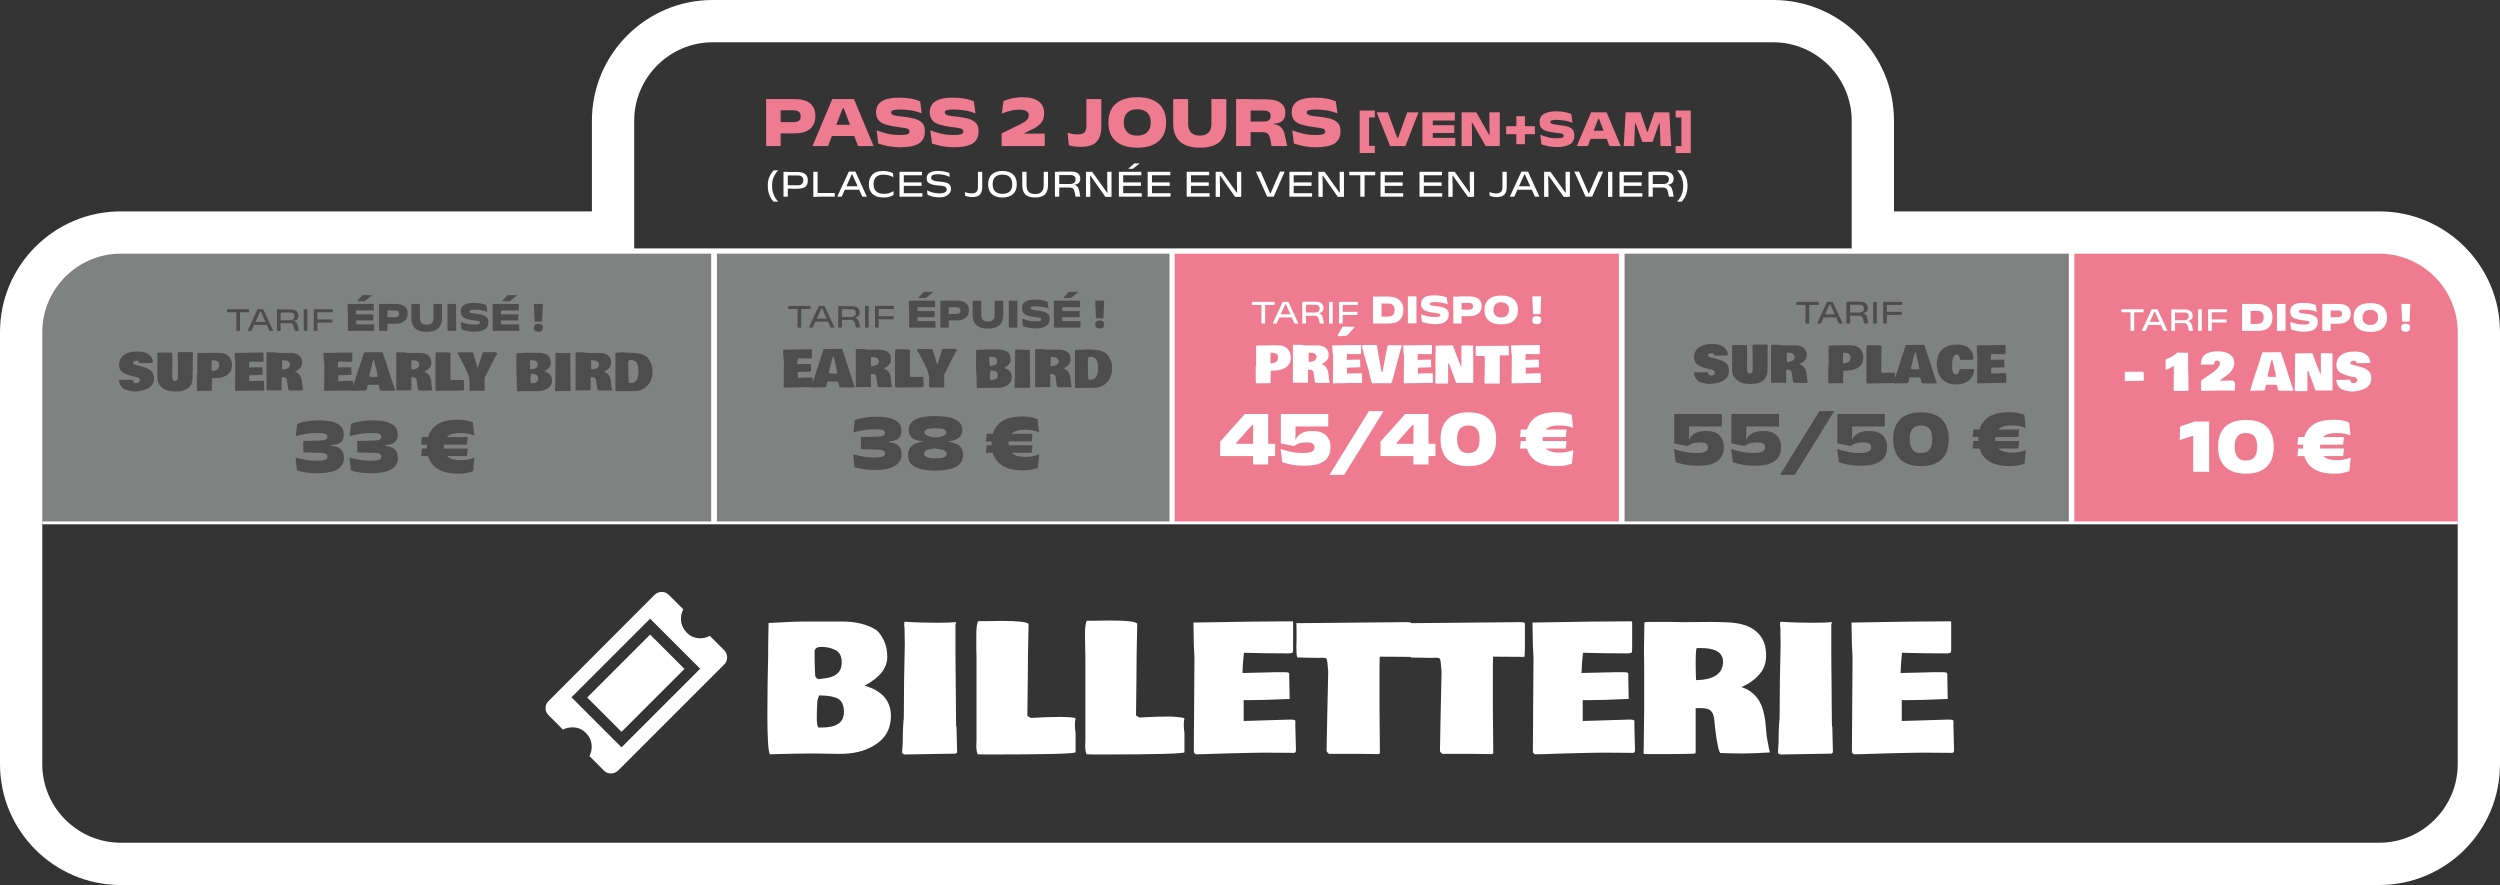 <svg version="1.1" id="Calque_1" xmlns="http://www.w3.org/2000/svg" x="0" y="0" viewBox="0 0 1224 433.3" style="enable-background:new 0 0 1224 433.3" xml:space="preserve"><rect x="0" y="0" width="1224" height="433.3" fill="#333333" stroke="none"/><style>.st0{fill:#343434}.st1{fill:#d681a3}.st2{fill:#fff}.st3{fill:#ef7b90}.st4{fill:#808181}.st6{fill:#4e4d4d}</style><path class="st0" d="M1164.9 412.6H59.1c-21.1 0-38.4-17.3-38.4-38.4V220.6h1182.6v153.6c0 21.1-17.3 38.4-38.4 38.4z"/><path class="st0" d="M310.5 229.2V59.1c0-21.1 17.3-38.4 38.4-38.4h519.3c21.1 0 38.4 17.3 38.4 38.4v170.1H310.5z"/><path class="st1" d="M20.7 256v-93.4c0-21.1 17.3-38.4 38.4-38.4h296V256H20.7zM1203.3 256v-93.4c0-21.1-17.3-38.4-38.4-38.4h-149.3V256h187.7z"/><path class="st2" d="M59.1 433.3C26.5 433.3 0 406.8 0 374.1V199.9h1224v174.3c0 32.6-26.5 59.1-59.1 59.1H59.1z"/><path class="st2" d="M289.8 249.9V59.1c0-32.6 26.5-59.1 59.1-59.1h519.3c32.6 0 59.1 26.5 59.1 59.1v190.8H289.8z"/><path class="st2" d="M0 276.7V162.6c0-32.6 26.5-59.1 59.1-59.1h316.7v173.2H0zM836.2 276.7V103.5h328.7c32.6 0 59.1 26.5 59.1 59.1v114.1H836.2z"/><path class="st2" d="M1169.7 418.1H64c-21.1 0-38.4-17.3-38.4-38.4V168.2c0-21.1 17.3-38.4 38.4-38.4h1105.8c21.1 0 38.4 17.3 38.4 38.4v211.5c0 21.1-17.3 38.4-38.5 38.4z"/><path class="st0" d="M1164.9 412.6H59.1c-21.1 0-38.4-17.3-38.4-38.4V255.8h1182.6v118.4c0 21.1-17.3 38.4-38.4 38.4zM310.5 121.6V59.1c0-21.1 17.3-38.4 38.4-38.4h519.3c21.1 0 38.4 17.3 38.4 38.4v62.5H310.5z"/><path class="st3" d="M382.2 71.5h-7.1v-23h7.1v23zm6.5-6.2h-8.3v-5.5h8c1.2 0 2.2-.2 2.8-.7s.8-1.1.8-2.1v-.2c0-.9-.3-1.6-.9-2.1-.6-.4-1.5-.7-2.8-.7h-8v-5.5h8.3c3.6 0 6.3.7 8 2.1 1.7 1.4 2.6 3.5 2.6 6.1v.3c0 2.6-.9 4.6-2.6 6.1s-4.3 2.2-7.9 2.2zM405.4 71.5h-7.6l9.7-23h10.6l9.6 23h-7.6l-7-18.5h-.5l-7.2 18.5zm14.4-4.9h-14.1v-5.5h14.1v5.5zM440.6 72.1c-1.4 0-2.8-.1-4.1-.3-1.3-.2-2.5-.4-3.6-.7-1.1-.3-2.1-.6-2.9-.8l-.8-6.5c1.4.6 3.1 1.1 5.1 1.6 2 .5 4.1.7 6.2.7 1.8 0 3.1-.1 3.8-.4.7-.2 1-.7 1-1.3v-.1c0-.4-.2-.7-.5-1s-.9-.4-1.7-.6c-.8-.1-2-.3-3.4-.5-2.4-.3-4.4-.7-6-1.2-1.6-.5-2.8-1.2-3.6-2.2-.8-1-1.2-2.3-1.2-4v.2c0-2.4.9-4.2 2.8-5.4s4.7-1.8 8.4-1.8c2.3 0 4.3.2 6 .5s3.2.8 4.4 1.3l.8 5.9c-1.5-.6-3.2-1.1-5-1.4-1.8-.3-3.6-.5-5.5-.5-1.3 0-2.2.1-2.9.2-.7.1-1.1.3-1.3.5-.2.2-.3.5-.3.8 0 .3.1.6.4.9.3.2.8.4 1.6.6.8.2 2 .3 3.6.5 2.3.2 4.3.6 5.9 1 1.6.5 2.8 1.2 3.7 2.1s1.3 2.3 1.3 4v.2c0 2.7-1 4.6-3 5.9-2 1.2-5 1.8-9.2 1.8zM466.9 72.1c-1.4 0-2.8-.1-4.1-.3-1.3-.2-2.5-.4-3.6-.7-1.1-.3-2.1-.6-2.9-.8l-.8-6.5c1.4.6 3.1 1.1 5.1 1.6 2 .5 4.1.7 6.2.7 1.8 0 3.1-.1 3.8-.4.7-.2 1-.7 1-1.3v-.1c0-.4-.2-.7-.5-1s-.9-.4-1.7-.6c-.8-.1-2-.3-3.4-.5-2.4-.3-4.4-.7-6-1.2-1.6-.5-2.8-1.2-3.6-2.2-.8-1-1.2-2.3-1.2-4v.2c0-2.4.9-4.2 2.8-5.4s4.7-1.8 8.4-1.8c2.3 0 4.3.2 6 .5s3.2.8 4.4 1.3l.8 5.9c-1.5-.6-3.2-1.1-5-1.4-1.8-.3-3.6-.5-5.5-.5-1.3 0-2.2.1-2.9.2-.7.1-1.1.3-1.3.5-.2.2-.3.5-.3.8 0 .3.1.6.4.9.3.2.8.4 1.6.6.8.2 2 .3 3.6.5 2.3.2 4.3.6 5.9 1 1.6.5 2.8 1.2 3.7 2.1s1.3 2.3 1.3 4v.2c0 2.7-1 4.6-3 5.9-2 1.2-5.1 1.8-9.2 1.8zM511.6 71.5h-21.2v-6.2l7.2-3.5c1.5-.7 2.7-1.3 3.6-1.9.9-.5 1.5-1.1 1.9-1.6.4-.5.6-1.1.6-1.7v-.1c0-.5-.1-1-.4-1.4-.2-.4-.7-.7-1.4-1s-1.6-.4-2.9-.4c-1.6 0-3.1.2-4.6.6-1.5.4-2.8.8-3.9 1.3l.8-6.1c.7-.3 1.5-.6 2.5-.9.9-.3 2-.5 3.1-.7 1.1-.2 2.4-.3 3.7-.3 3.4 0 6.1.7 7.9 2 1.8 1.3 2.7 3.2 2.7 5.7v.3c0 1.2-.2 2.2-.6 3.1-.4.9-1 1.8-2 2.6-.9.8-2.2 1.6-3.8 2.3l-3.3 1.6v1.4l-3.2-1.2h13.2v6.1zM528.9 71.9c-.9 0-1.9-.1-2.9-.2s-1.9-.4-2.7-.6l-.6-6.1 2.4.6c.8.1 1.6.2 2.4.2 1.7 0 2.9-.3 3.5-1 .6-.7.9-1.8.9-3.3v-13h7.3v13.6c0 3.3-.8 5.7-2.4 7.4s-4.4 2.4-7.9 2.4zM556.8 72.3c-4.6 0-8.1-1.1-10.5-3.2-2.4-2.1-3.6-5.1-3.6-9v-.3c0-3.9 1.2-6.9 3.6-9 2.4-2.1 5.9-3.2 10.5-3.2s8.1 1.1 10.5 3.2c2.4 2.1 3.6 5.1 3.6 9v.3c0 3.9-1.2 6.9-3.6 9-2.3 2.1-5.8 3.2-10.5 3.2zm0-5.9c2.1 0 3.8-.6 4.9-1.7 1.1-1.1 1.7-2.6 1.7-4.6v-.3c0-2-.6-3.5-1.7-4.6s-2.7-1.7-4.9-1.7c-2.1 0-3.8.6-4.9 1.7s-1.7 2.6-1.7 4.6v.3c0 2 .6 3.5 1.7 4.6 1.2 1.2 2.8 1.7 4.9 1.7zM587.5 72.3c-4.3 0-7.6-1-9.8-3-2.2-2-3.3-4.9-3.3-8.8v-12h7.3v12.1c0 1.9.5 3.3 1.4 4.3 1 1 2.4 1.5 4.3 1.5s3.3-.5 4.3-1.5 1.4-2.4 1.4-4.3V48.5h7.3v12.1c0 3.9-1.1 6.8-3.2 8.8-2.1 1.9-5.3 2.9-9.7 2.9zM612.3 71.5h-7.1v-23h7.1v23zm17.9 0h-7.7l-.5-3c-.2-1-.4-1.7-.7-2.3-.3-.5-.7-.9-1.3-1.2-.6-.2-1.3-.3-2.3-.3h-7.6v-5.2h8.5c1.2 0 2.1-.2 2.7-.7.5-.5.8-1.1.8-1.9v-.2c0-.8-.3-1.5-.8-1.9-.5-.4-1.4-.7-2.7-.7h-8.5v-5.5h9.2c3.5 0 6 .6 7.6 1.7 1.6 1.1 2.4 2.7 2.4 4.9v.2c0 1.7-.5 2.9-1.5 3.8-1 .9-2.5 1.3-4.4 1.4v1.1l-.9-1c1.6.1 2.8.4 3.7.9.9.5 1.5 1.2 2 2.1s.8 2.1 1.1 3.6l.9 4.2zM644.1 72.1c-1.4 0-2.8-.1-4.1-.3-1.3-.2-2.5-.4-3.6-.7-1.1-.3-2.1-.6-2.9-.8l-.8-6.5c1.4.6 3.1 1.1 5.1 1.6 2 .5 4.1.7 6.2.7 1.8 0 3.1-.1 3.8-.4.7-.2 1-.7 1-1.3v-.1c0-.4-.2-.7-.5-1s-.9-.4-1.7-.6c-.8-.1-2-.3-3.4-.5-2.4-.3-4.4-.7-6-1.2-1.6-.5-2.8-1.2-3.6-2.2-.8-1-1.2-2.3-1.2-4v.2c0-2.4.9-4.2 2.8-5.4 1.9-1.2 4.7-1.8 8.4-1.8 2.3 0 4.3.2 6 .5 1.7.3 3.2.8 4.4 1.3l.8 5.9c-1.5-.6-3.2-1.1-5-1.4-1.8-.3-3.6-.5-5.5-.5-1.3 0-2.2.1-2.9.2-.7.1-1.1.3-1.3.5s-.3.5-.3.8c0 .3.1.6.4.9.3.2.8.4 1.6.6.8.2 2 .3 3.6.5 2.3.2 4.3.6 5.9 1 1.6.5 2.8 1.2 3.7 2.1s1.3 2.3 1.3 4v.2c0 2.7-1 4.6-3 5.9-2 1.2-5 1.8-9.2 1.8zM673.1 74.9h-7.4V54.1h7.4v3.4h-2.8v13.9h2.8v3.5zM688.1 71.5h-7.5L674 55h5.5l4.6 12.5h.4L689 55h5.5l-6.4 16.5zM701.5 71.5h-5.1V55h5.1v16.5zM712.3 59h-15.9v-4h15.9v4zm.2 12.5h-16.1v-4h16.1v4zm-.5-6.4h-13v-3.8h13v3.8zM715.6 55h7.2l6.3 11.1h.2l-.1-5.7V55h5.1v16.5h-6.9L720.8 60h-.2l.1 5.7v5.8h-5.1V55zM751.5 65.7h-14.1v-3.9h14.1v3.9zm-4.9-8.8v13.7h-4.2V56.9h4.2zM762.3 72c-1 0-2-.1-2.9-.2-.9-.1-1.8-.3-2.6-.5s-1.5-.4-2.1-.6l-.6-4.7c1 .4 2.2.8 3.7 1.2 1.4.4 2.9.5 4.4.5 1.3 0 2.2-.1 2.7-.3.5-.2.7-.5.7-.9v-.1c0-.3-.1-.5-.4-.7s-.6-.3-1.2-.4c-.6-.1-1.4-.2-2.5-.3-1.7-.2-3.1-.5-4.3-.8-1.1-.4-2-.9-2.6-1.6-.6-.7-.8-1.7-.8-2.9v-.1c0-1.7.7-3 2-3.8 1.4-.8 3.4-1.3 6-1.3 1.7 0 3.1.1 4.3.4s2.3.5 3.2.9l.6 4.3c-1.1-.4-2.3-.8-3.6-1-1.3-.2-2.6-.4-4-.4-.9 0-1.6 0-2.1.1s-.8.2-.9.4c-.2.2-.2.3-.2.6 0 .2.1.5.3.6.2.2.6.3 1.1.4s1.4.2 2.5.4c1.7.2 3.1.4 4.3.7 1.2.3 2 .8 2.6 1.5s.9 1.6.9 2.9v.1c0 1.9-.7 3.3-2.1 4.2s-3.4 1.4-6.4 1.4zM777.4 71.5H772l7-16.5h7.6l6.9 16.5H788l-5.1-13.3h-.4l-5.1 13.3zm10.3-3.5h-10.1v-4h10.1v4zM800.1 71.5H795l.9-16.5h7.3l3.2 9.5h.3L810 55h7.3l.9 16.5H813l-.2-6-.2-5.1h-.3l-3.2 9.1h-5l-3.3-9.1h-.3l-.2 5.1-.2 6zM827.8 54.1v20.8h-7.4v-3.4h2.8v-14h-2.8v-3.4h7.4z"/><path class="st2" d="M378 90.9v.2c0 .9.1 1.8.3 2.7.2.9.6 1.7 1 2.6.5.8 1 1.6 1.7 2.3h-2.3c-.7-.7-1.2-1.5-1.6-2.3-.4-.8-.7-1.6-.9-2.5-.2-.9-.3-1.8-.3-2.8v-.2c0-1 .1-1.9.3-2.8.2-.9.5-1.7 1-2.5.4-.8 1-1.5 1.6-2.2h2.2c-.7.7-1.3 1.5-1.7 2.3-.5.8-.8 1.7-1 2.5s-.3 1.8-.3 2.7zM385.7 96.3h-2.1V84.1h2.1v12.2zm4.8-3.9h-5.4v-1.7h5.4c1 0 1.7-.2 2.1-.6.4-.4.7-1 .7-1.7v-.2c0-.7-.2-1.3-.7-1.7-.4-.4-1.2-.6-2.1-.6H385v-1.7h5.5c1.7 0 3 .4 3.8 1.1.8.7 1.2 1.7 1.2 3v.2c0 1.2-.4 2.2-1.2 3-.8.5-2.1.9-3.8.9zM400.3 84.1v12.3h-2.1V84.1h2.1zm-1 12.2v-1.8h9.4v1.8h-9.4zM412.1 96.3h-2.2l5.7-12.3h3.2l5.6 12.3h-2.2l-4.9-10.9h-.3l-4.9 10.9zm9-3.4h-7.9v-1.7h7.9v1.7zM432.5 96.7c-2.3 0-4.1-.6-5.3-1.7s-1.8-2.7-1.8-4.7v-.2c0-2 .6-3.5 1.8-4.7s2.9-1.7 5.2-1.7c.7 0 1.4.1 2 .2s1.1.3 1.6.4.9.4 1.2.6l.2 1.9c-.6-.4-1.3-.7-2.1-.9s-1.7-.4-2.8-.4c-1.6 0-2.8.4-3.6 1.2-.8.8-1.2 1.9-1.2 3.4v.2c0 1.5.4 2.6 1.3 3.4.8.8 2.1 1.2 3.8 1.2 1 0 1.9-.1 2.7-.4s1.5-.6 2.1-.9l-.2 1.9c-.3.2-.7.4-1.2.6-.5.2-1 .3-1.6.5-.7 0-1.4.1-2.1.1zM442.5 96.3h-2.1V84.1h2.1v12.2zm8.9-10.5h-10.9v-1.7h10.9v1.7zm.2 10.5h-11v-1.7h11v1.7zm-.4-5.3h-9.7v-1.7h9.7V91zM459.8 96.6c-.9 0-1.6-.1-2.4-.2-.7-.1-1.4-.3-1.9-.5-.6-.2-1-.4-1.4-.6l-.2-2.1c.7.4 1.6.7 2.6 1 1 .3 2.1.5 3.3.5 1.3 0 2.2-.2 2.8-.5.6-.3.9-.8.9-1.4 0-.4-.1-.8-.4-1.1-.2-.3-.7-.5-1.3-.6-.6-.1-1.4-.3-2.5-.3-1.4-.1-2.5-.3-3.3-.6-.8-.3-1.4-.6-1.8-1.1s-.5-1.1-.5-1.9c0-1.1.5-2 1.4-2.6.9-.6 2.3-.9 4.2-.9 1.3 0 2.4.1 3.3.3.9.2 1.7.5 2.2.7l.2 1.9c-.7-.3-1.5-.6-2.5-.9-.9-.2-2-.4-3.1-.4-.9 0-1.6.1-2.1.2s-.9.3-1.1.6-.3.6-.3.9c0 .4.1.7.3.9.2.2.6.4 1.2.6.6.2 1.4.3 2.5.4 1.3.1 2.4.3 3.3.5.8.2 1.4.6 1.8 1.1s.6 1.2.6 2c0 1.3-.5 2.2-1.5 2.8-.9 1-2.3 1.3-4.3 1.3zM475.9 96.5c-.6 0-1.2-.1-1.7-.2s-1.1-.2-1.6-.4l-.2-1.9c.5.2 1 .4 1.6.5.6.1 1.1.2 1.7.2 1.1 0 1.9-.3 2.4-.8s.7-1.3.7-2.4v-7.4h2.1v7.5c0 1.6-.4 2.9-1.2 3.7-.7.8-2 1.2-3.8 1.2zM490.8 96.7c-2.3 0-4-.6-5.2-1.7-1.2-1.1-1.8-2.7-1.8-4.7v-.2c0-2 .6-3.6 1.8-4.7s3-1.7 5.2-1.7c2.3 0 4 .6 5.2 1.7 1.2 1.1 1.8 2.7 1.8 4.7v.2c0 2-.6 3.6-1.8 4.7-1.2 1.1-3 1.7-5.2 1.7zm0-1.8c1.6 0 2.8-.4 3.6-1.2.8-.8 1.2-1.9 1.2-3.4v-.2c0-1.4-.4-2.6-1.2-3.4s-2-1.2-3.6-1.2-2.8.4-3.6 1.2-1.2 1.9-1.2 3.4v.2c0 1.4.4 2.6 1.2 3.4.8.8 2 1.2 3.6 1.2zM506.8 96.7c-2.2 0-3.8-.5-4.8-1.5s-1.5-2.5-1.5-4.5v-6.6h2.1v6.6c0 1.4.3 2.4 1 3.2.7.7 1.7 1.1 3.2 1.1s2.5-.4 3.2-1.1c.7-.7 1-1.8 1-3.2v-6.6h2.1v6.6c0 2-.5 3.5-1.5 4.5s-2.7 1.5-4.8 1.5zM518.6 96.3h-2.1V84.1h2.1v12.2zm10.3 0h-2.3l-.4-2c-.1-.5-.3-1-.4-1.4-.2-.4-.5-.7-.8-.8-.4-.2-.9-.3-1.6-.3H518v-1.7h5.8c.9 0 1.6-.2 2.1-.6.4-.4.7-.9.7-1.6v-.1c0-.6-.2-1.2-.6-1.5s-1.1-.6-2-.6h-5.8V84h6.1c1.6 0 2.7.3 3.5.9.7.6 1.1 1.5 1.1 2.5v.1c0 .8-.2 1.5-.7 2-.4.5-1.1.8-2.1.9v.3l-1.1-.3c.8 0 1.5.2 1.9.5.5.3.8.7 1 1.1s.4 1.1.6 1.8l.4 2.5zM531.6 84.1h3.1l7.3 10.2h.2l-.1-4.9v-5.3h2.1v12.3h-3L533.9 86h-.2l.1 5.3v5.1h-2.1V84.1zM549.9 96.3h-2.1V84.1h2.1v12.2zm8.9-10.5h-10.9v-1.7h10.9v1.7zm.2 10.5h-11v-1.7h11v1.7zm-.4-5.3h-9.7v-1.7h9.7V91zm-6.2-8.4 2.9-2.6h2.6v.1l-3.4 2.6-2.1-.1zM564 96.3h-2.1V84.1h2.1v12.2zm9-10.5h-10.9v-1.7H573v1.7zm.1 10.5h-11v-1.7h11v1.7zm-.4-5.3H563v-1.7h9.7V91zM583.1 96.3H581V84.1h2.1v12.2zm8.9-10.5h-10.9v-1.7H592v1.7zm.2 10.5h-11v-1.7h11v1.7zm-.4-5.3h-9.7v-1.7h9.7V91zM595.1 84.1h3.1l7.3 10.2h.2l-.1-4.9v-5.3h2.1v12.3h-3L597.4 86h-.2l.1 5.3v5.1h-2.1V84.1zM623.6 96.3h-3.2L614.9 84h2.3l4.6 10.6h.3l4.6-10.6h2.3l-5.4 12.3zM633.4 96.3h-2.1V84.1h2.1v12.2zm8.9-10.5h-10.9v-1.7h10.9v1.7zm.1 10.5h-11v-1.7h11v1.7zm-.3-5.3h-9.7v-1.7h9.7V91zM645.4 84.1h3.1l7.3 10.2h.2l-.1-4.9v-5.3h2.1v12.3h-3L647.7 86h-.2l.1 5.3v5.1h-2.1V84.1zM673.3 85.8h-12.7v-1.7h12.7v1.7zm-5.2 10.5H666V84.8h2.1v11.5zM678 96.3h-2.1V84.1h2.1v12.2zm8.9-10.5H676v-1.7h10.9v1.7zm.1 10.5h-11v-1.7h11v1.7zm-.3-5.3H677v-1.7h9.7V91zM697.1 96.3H695V84.1h2.1v12.2zm8.9-10.5h-10.9v-1.7H706v1.7zm.1 10.5h-11v-1.7h11v1.7zm-.3-5.3h-9.7v-1.7h9.7V91zM709.1 84.1h3.1l7.3 10.2h.2l-.1-4.9v-5.3h2.1v12.3h-3L711.3 86h-.2l.1 5.3v5.1h-2.1V84.1zM732.7 96.5c-.6 0-1.2-.1-1.7-.2s-1.1-.2-1.6-.4l-.2-1.9c.5.2 1 .4 1.6.5.6.1 1.1.2 1.7.2 1.1 0 1.9-.3 2.4-.8s.7-1.3.7-2.4v-7.4h2.1v7.5c0 1.6-.4 2.9-1.2 3.7-.7.8-2 1.2-3.8 1.2zM741.4 96.3h-2.2l5.7-12.3h3.2l5.6 12.3h-2.2l-4.9-10.9h-.3l-4.9 10.9zm9-3.4h-7.9v-1.7h7.9v1.7zM756 84.1h3.1l7.3 10.2h.2l-.1-4.9v-5.3h2.1v12.3h-3L758.2 86h-.2l.1 5.3v5.1H756V84.1zM779.5 96.3h-3.2L770.8 84h2.3l4.6 10.6h.3l4.6-10.6h2.3l-5.4 12.3zM789.4 84.1v12.3h-2.1V84.1h2.1zM795 96.3h-2.1V84.1h2.1v12.2zm8.9-10.5H793v-1.7h10.9v1.7zm.2 10.5h-11v-1.7h11v1.7zm-.4-5.3H794v-1.7h9.7V91zM809.2 96.3h-2.1V84.1h2.1v12.2zm10.2 0h-2.3l-.4-2c-.1-.5-.3-1-.4-1.4-.2-.4-.5-.7-.8-.8-.4-.2-.9-.3-1.6-.3h-5.4v-1.7h5.8c.9 0 1.6-.2 2.1-.6.4-.4.7-.9.7-1.6v-.1c0-.6-.2-1.2-.6-1.5-.4-.4-1.1-.6-2-.6h-5.8V84h6.1c1.6 0 2.7.3 3.5.9.7.6 1.1 1.5 1.1 2.5v.1c0 .8-.2 1.5-.7 2-.4.5-1.1.8-2.1.9v.3l-1.1-.3c.8 0 1.5.2 1.9.5.5.3.8.7 1 1.1.2.5.4 1.1.6 1.8l.4 2.5zM824.1 91.1v-.2c0-.9-.1-1.8-.3-2.7-.2-.9-.6-1.7-1-2.5-.5-.8-1-1.6-1.7-2.3h2.2c.7.7 1.2 1.4 1.6 2.2.4.8.8 1.6 1 2.5.2.9.3 1.8.3 2.8v.2c0 1-.1 1.9-.3 2.8s-.5 1.7-.9 2.5-1 1.6-1.6 2.3h-2.3c.7-.7 1.3-1.5 1.7-2.3s.8-1.7 1-2.6c.2-.9.3-1.8.3-2.7z"/><path class="st4" d="M20.7 256v-93.4c0-21.1 17.3-38.4 38.4-38.4h289.1V256H20.7z"/><path class="st3" d="M1203.3 256v-93.4c0-21.1-17.3-38.4-38.4-38.4h-149.3V256h187.7z"/><path class="st4" d="M351 124.2h221.6V256H351z"/><path style="fill:#ef7b91" d="M575.1 124.2h217.5V256H575.1z"/><path class="st4" d="M795.4 124.2h217.5V256H795.4z"/><g><path class="st6" d="M122 152.9h-10.9v-1.5H122v1.5zm-4.5 9.1h-1.8v-10h1.8v10zM123.1 162h-1.9l4.9-10.6h2.8l4.9 10.6h-1.9l-4.2-9.4h-.3l-4.3 9.4zm7.7-2.9H124v-1.5h6.8v1.5zM137.4 162h-1.8v-10.6h1.8V162zm8.9 0h-2l-.4-1.7c-.1-.5-.2-.9-.4-1.2-.2-.3-.4-.6-.7-.7-.3-.2-.8-.2-1.4-.2h-4.6v-1.4h5c.8 0 1.4-.2 1.8-.5.4-.3.6-.8.6-1.4v-.1c0-.6-.2-1-.5-1.3-.4-.3-.9-.5-1.8-.5h-5v-1.5h5.2c1.4 0 2.4.3 3 .8s1 1.3 1 2.2v.1c0 .7-.2 1.3-.6 1.7-.4.4-1 .7-1.8.8v.2l-.9-.3c.7 0 1.3.2 1.7.4s.7.6.9 1 .4.9.5 1.5l.4 2.1zM150.5 151.4V162h-1.8v-10.6h1.8zM155.4 162h-1.8v-10.6h1.8V162zm7.5-9.1h-9.2v-1.5h9.2v1.5zm-.2 5h-8.1v-1.5h8.1v1.5zM174.4 162h-4.1v-13.2h4.1V162zm8.6-10h-12.8v-3.2H183v3.2zm.2 10h-12.9v-3.2h12.9v3.2zm-.4-5.1h-10.4v-3h10.4v3zm-8.1-9.4 2.8-3h4.6v.1l-3.6 2.9h-3.8zM189.7 162h-4.1v-13.2h4.1V162zm3.8-3.5h-4.8v-3.2h4.6c.7 0 1.2-.1 1.6-.4.3-.3.5-.7.5-1.2v-.1c0-.5-.2-.9-.5-1.2-.3-.3-.9-.4-1.6-.4h-4.6v-3.2h4.8c2.1 0 3.6.4 4.6 1.2 1 .8 1.5 2 1.5 3.5v.1c0 1.5-.5 2.7-1.5 3.5-1 .9-2.6 1.4-4.6 1.4zM208.9 162.5c-2.5 0-4.4-.6-5.6-1.7-1.2-1.1-1.9-2.8-1.9-5.1v-6.9h4.2v6.9c0 1.1.3 1.9.8 2.5.6.6 1.4.8 2.5.8s1.9-.3 2.5-.8c.6-.6.8-1.4.8-2.5v-6.9h4.2v6.9c0 2.2-.6 3.9-1.9 5.1-1.2 1.1-3.1 1.7-5.6 1.7zM223.3 148.8V162h-4.2v-13.2h4.2zM232.1 162.4c-.8 0-1.6-.1-2.3-.2-.7-.1-1.4-.2-2.1-.4-.6-.2-1.2-.3-1.7-.5l-.4-3.7c.8.3 1.8.6 3 .9 1.1.3 2.3.4 3.6.4 1 0 1.8-.1 2.2-.2.4-.1.6-.4.6-.7 0-.2-.1-.4-.3-.6-.2-.1-.5-.2-1-.3-.5-.1-1.1-.2-2-.3-1.4-.2-2.5-.4-3.4-.7-.9-.3-1.6-.7-2-1.3-.5-.6-.7-1.3-.7-2.3v-.1c0-1.4.5-2.4 1.6-3.1 1.1-.7 2.7-1 4.8-1 1.3 0 2.5.1 3.5.3 1 .2 1.8.4 2.6.7l.5 3.4c-.9-.4-1.8-.6-2.9-.8-1-.2-2.1-.3-3.2-.3-.7 0-1.3 0-1.7.1-.4.1-.6.2-.8.3-.1.1-.2.3-.2.5s.1.4.2.5.5.2.9.3 1.1.2 2 .3c1.3.1 2.5.3 3.4.6.9.3 1.6.7 2.1 1.2s.7 1.3.7 2.3v.1c0 1.5-.6 2.7-1.7 3.4-1.1.8-2.9 1.2-5.3 1.2zM245.3 162h-4.1v-13.2h4.1V162zm8.7-10h-12.8v-3.2H254v3.2zm.2 10h-12.9v-3.2h12.9v3.2zm-.4-5.1h-10.4v-3h10.4v3zm-8.1-9.4 2.8-3h4.6v.1l-3.6 2.9h-3.8zM265.8 148.8l-.4 8.7h-3.6l-.4-8.7h4.4zm-2.2 13.6c-.8 0-1.3-.2-1.7-.5-.4-.3-.5-.8-.5-1.4v-.1c0-.6.2-1.1.5-1.4.4-.3.9-.5 1.7-.5.8 0 1.3.2 1.7.5.4.3.5.8.5 1.4v.1c0 .6-.2 1-.5 1.4s-1 .5-1.7.5zM58.3 186l6.4-.1c.2 0 .3.1.4.4.1.3.2.5.3.7.3.4.7.6 1.2.6s1-.1 1.4-.4c.4-.3.5-.6.5-1s-.1-.7-.3-.9-.5-.3-.7-.5c-.3-.1-.6-.3-1.1-.3s-.8-.1-.8-.1l-.7-.2c-.4-.1-.8-.2-1.1-.3-1.9-.5-3.3-1.2-4.2-2s-1.3-1.8-1.3-3.2c0-1 .2-1.8.5-2.6.4-.8.8-1.4 1.4-1.9 1.7-1.4 3.9-2.1 6.9-2.1 2.3 0 4.1.4 5.5 1.3.8.6 1.4 1.2 1.7 1.8.3.6.5 1.3.6 2.2l-.3.3c-2.1.1-4 .1-5.7.1-.5 0-.8-.1-.9-.4 0-.1-.1-.2-.1-.4-.1-.3-.5-.4-1.1-.4-.5 0-.9.1-1.2.3-.3.2-.5.4-.5.6 0 .2 0 .4.1.5l.3.3c.1.1.3.2.5.2s.4.1.5.2c.1 0 .3.1.5.1l.4.1c.2 0 .7.2 1.5.4s1.5.4 2.1.6c1.7.6 2.9 1.3 3.5 2.2s.9 1.9.9 3c0 3.1-1.8 5.1-5.5 6-1.1.3-2.2.5-3.4.6-1.5 0-3-.2-4.4-.7-1.5-.4-2.4-1.1-2.9-2.1-.3-.5-.6-.9-.7-1.3s-.2-1-.3-1.7c0 .1 0 .1.1.1zM94.3 181.6v3.4c0 1-.2 2-.5 2.8-.3.8-.8 1.4-1.3 1.9-1.5 1.4-3.7 2-6.6 2-2.9 0-5.2-.7-6.8-2.1-.6-.5-1.1-1.1-1.4-1.9-.4-.8-.6-1.7-.7-2.7 0-3.4.1-6.5.1-9.4 0 0-.1-.4-.1-1.3 0-.8 0-1.4.1-1.6h.3c1.2-.1 2.8-.1 4.9-.1.1 0 .4.1.8.1H84.3c.1 1.6.1 3.8.1 6.6l-.1 4.9c0 1.6.5 2.4 1.4 2.4.4 0 .7-.2 1-.5.3-.3.4-.7.4-1.2v-4.6c0-1.9 0-3.7-.1-5.4V173c0-.3 0-.5.1-.6h7.1l.2.2.1.1c-.1 1.5-.1 3.5-.1 5.9v2.1l-.1.9zM96.6 183v-10.1h1l1.5-.1h2.8l3.6-.1c.5 0 1 0 1.6.1h.6c1.6 0 3 .5 4.1 1.5.6.5 1 1.1 1.3 1.9.3.8.5 1.6.5 2.4 0 .8-.1 1.5-.3 2.1-.2.6-.4 1.1-.7 1.5-1.1 1.6-3.1 2.6-6.2 2.9l-2.6.1c-.1 1.9-.1 3.4-.1 4.5v1.4c0 .1-.1.2-.2.2l-6.9.1c-.1-.4-.2-1-.2-1.9V183zm10.6-5.2c-.3-.8-1.2-1.3-2.6-1.4h-.8c-.1 0-.2 1.2-.2 3.6v1.6c1 0 1.9-.2 2.6-.6.8-.4 1.1-1.1 1.1-2.2 0-.5 0-.8-.1-1zM115 176l-.1-3.2h.1c6.1-.1 10.8-.2 13.9-.2 0 0 .1 0 .1.1v4.2c0 .1-.3.2-.7.2h-.1c-2 0-4 0-6.1-.1v.8l-.1.5c0 .3-.1.8-.1 1.6l3.8-.1H128.3c.2 0 .2.1.2.2v.4l.1 3.1c-2.5.1-4.4.2-5.9.2h-.7v2.9l6.6-.2c.4 0 .6.1.7.2v.9l.1 3.3c0 .2-.1.3-.3.4h-4c-.8 0-2.4 0-4.7.1h-2c-1.4 0-2.4.1-3.1.1l-.2-.2v-.4l.1-13-.2-1.8zM136.3 172.8h6.1c1.8 0 3.2.5 4.1 1.3.9.8 1.4 1.9 1.4 3.4 0 1-.3 1.9-.9 2.6-.6.7-1.5 1.3-2.6 1.9 1.8.6 2.9 1.9 3.3 4.1.1.5.2 1 .2 1.6.1.6.1 1 .1 1.2l.1.6c.1.7.2 1.3.3 1.6-1.4.1-2.6.1-3.8.1-1.1 0-2.1 0-3-.1h-.1c-.3 0-.5-1.2-.8-3.6l-.1-.5c0-.9-.2-1.5-.5-1.8s-.8-.5-1.4-.5h-.8V191c0 .1-.1.1-.2.1H130.5v-18.5c0-.1.2-.1.7-.1h3l2.1.3zm4.5 3.9c-.5-.2-1.1-.3-1.9-.3h-.7c-.1.1-.1.8-.1 2s0 2.1.1 2.5c2.5-.1 3.8-.9 3.8-2.6-.2-.7-.5-1.2-1.2-1.6zm7.7 14.4zm.1 0c-.1 0 0 0 0 0zM158.5 176l-.1-3.2h.1c6.1-.1 10.8-.2 13.9-.2 0 0 .1 0 .1.1v4.2c0 .1-.3.2-.7.2h-.1c-2 0-4 0-6.1-.1v.8l-.1.5c0 .3-.1.8-.1 1.6l3.8-.1H171.8c.2 0 .2.1.2.2v.4l.1 3.1c-2.5.1-4.4.2-5.9.2h-.6v2.9l6.6-.2c.4 0 .6.1.7.2v.9l.1 3.3c0 .2-.1.3-.3.4h-4c-.8 0-2.4 0-4.7.1h-2c-1.4 0-2.4.1-3.1.1l-.2-.2v-.4l.1-13-.3-1.8z"/><path class="st6" d="M193.5 191.1c0 .1-.2.2-.7.2H189c-1.2 0-2.1 0-2.9-.1l-.1-.1-.1-.3c-.1-.8-.3-1.6-.6-2.4h-5.2c0 .1-.1.5-.3 1.2-.2.7-.3 1.2-.4 1.5-.1.1-.5.1-1.2.1h-1l-3.2.1h-1.5l-.2-.2c.8-2.8 1.9-6.3 3.3-10.4l.3-.9.3-1 .9-2.7c.5-1.5.8-2.4.9-2.9s.2-.7.2-.7h2l4.3-.1 1.2.1 1-.1c.5 0 .7.1.7.3.8 2.3 1.9 5.5 3.2 9.7 1.4 4.2 2.1 6.6 2.3 7.1l.2.6c.2.6.3.8.4 1zm-12-6.6h3.4c-.1-1-.2-1.7-.3-2.1l-.5-2.1c-.5-2.1-.7-3.2-.8-3.3v-.5c-.1-.1-.2-.2-.4-.3-.2 0-.9 2.5-2 7.3l-.1.8h.7zM199.6 172.8h6.1c1.8 0 3.2.5 4.1 1.3.9.8 1.4 1.9 1.4 3.4 0 1-.3 1.9-.9 2.6-.6.7-1.5 1.3-2.6 1.9 1.8.6 2.9 1.9 3.3 4.1.1.5.2 1 .2 1.6.1.6.1 1 .1 1.2l.1.6c.1.7.2 1.3.3 1.6-1.4.1-2.6.1-3.8.1-1.1 0-2.1 0-3-.1h.1c-.3 0-.5-1.2-.8-3.6l-.1-.5c0-.9-.2-1.5-.5-1.8s-.8-.5-1.4-.5h-.8V191c0 .1-.1.1-.2.1H194v-18.5c0-.1.2-.1.7-.1h3l1.9.3zm4.5 3.9c-.5-.2-1.1-.3-1.9-.3h-.7c-.1.1-.1.8-.1 2s0 2.1.1 2.5c2.5-.1 3.8-.9 3.8-2.6-.1-.7-.5-1.2-1.2-1.6zm7.8 14.4zm0 0zM227.2 186.3c-.1.2-.1.5-.1.7v.3c0 .4 0 .7.1.9v2.8c0 .2-4 .3-12 .3h-1.8c-.1-.2-.2-.6-.2-1.2V174.5c0-1 .1-1.7.3-2h3.3c2.3 0 3.6.1 3.8.4l-.1 4.2v8.7l.5.3c1.5-.1 2.9-.1 4.3-.1s1.9.2 1.9.3zM242.9 172.7h.4c.1 0 .1.1.2.3l-.4.7-.8 1.5c-1.2 2.2-2 3.7-2.3 4.4l-.4.8c-.4.9-1.2 2.4-2.3 4.5v6.2c0 .1-.1.2-.2.2h-6.9c-.2-.2-.3-.5-.3-.8V187.3c0-1.7-.4-3.5-1.3-5.4-.2-.4-.5-1-.8-1.7l-1.8-3.6c0-.1-.2-.3-.4-.7-.2-.4-.4-.8-.7-1.3-.6-1-1-1.6-1-2 0 0 .1-.1.4-.1h7c.3 0 .9 2 2 5.8l.5 1.9c.8-2.2 1.7-4.8 2.6-7.7 0-.1.6-.1 1.8-.1h4.7zM252.8 177.5v-1c0-1 0-2.2.1-3.6h.7c2.1-.1 3.5-.2 4.1-.2h5.7c1.9 0 3.5.4 4.8 1.2.5.4.8.9 1.1 1.6.3.7.4 1.4.4 2.2 0 1.6-1.1 2.9-3.2 4.1 1.2.3 2.1.9 2.8 1.6.6.7 1 1.6 1 2.7 0 1.9-.8 3.3-2.5 4.3-1.2.7-2.8 1.1-4.7 1.1h-3.6c-1.6 0-3.6 0-6.2.1-.2-.5-.3-2.4-.3-5.7-.2-3.5-.2-6.2-.2-8.4zm10.2 2c.2-.3.2-.7.2-1.1 0-.8-.3-1.4-.9-1.7s-1.2-.4-1.9-.4-1 .2-1 .7c0 .9 0 1.8.1 2.7v.6c0 .3.2.5.5.5l.6-.1c1.3-.1 2.1-.5 2.4-1.2zm-2.6 8.1c2.1 0 3.1-.7 3.1-2.2 0-.9-.3-1.6-.8-1.9-.5-.3-1.3-.4-2.3-.5h-.4l-.2.7c-.1.8-.1 1.7-.1 2.5s.1 1.3.3 1.4h.4zM271.8 189.7c0-1.6 0-2.8.1-3.4 0-3.5 0-7.1.1-10.6V173.1c0-.2 0-.3.1-.4 1.7.1 3.2.2 4.5.2s2.2 0 2.7-.1v.2h-.1v4.4l.1 9.9v.4l.1 3.5c0 .1-.1.2-.2.2h-.4l-6.8.1c-.1 0-.2-.1-.3-.2v-.2l.1-1.4zM287.6 172.8h6.1c1.8 0 3.2.5 4.1 1.3.9.8 1.4 1.9 1.4 3.4 0 1-.3 1.9-.9 2.6-.6.7-1.5 1.3-2.6 1.9 1.8.6 2.9 1.9 3.3 4.1.1.5.2 1 .2 1.6.1.6.1 1 .1 1.2l.1.6c.1.7.2 1.3.3 1.6-1.4.1-2.6.1-3.8.1-1.1 0-2.1 0-3-.1h-.1c-.3 0-.5-1.2-.8-3.6l-.1-.5c0-.9-.2-1.5-.5-1.8s-.8-.5-1.4-.5h-.8V191c0 .1-.1.1-.2.1H281.8v-18.5c0-.1.2-.1.7-.1h3l2.1.3zm4.5 3.9c-.5-.2-1.1-.3-1.9-.3h-.7c-.1.1-.1.8-.1 2s0 2.1.1 2.5c2.5-.1 3.8-.9 3.8-2.6-.2-.7-.5-1.2-1.2-1.6zm7.7 14.4zm.1 0c-.1 0 0 0 0 0zM306 172.7h2.3c4 0 6.7.7 8.3 2 .3.2.7.7 1.1 1.3 1.2 1.7 1.8 3.6 1.8 5.7 0 3.7-1.3 6.4-3.8 8.2-1.5 1.1-3.3 1.6-5.2 1.6H307c-1.5 0-3.3 0-5.5.1-.2-.3-.2-.6-.2-1v-17.8c0-.1.4-.1 1.3-.2.9 0 1.6-.1 2.1-.1h1.3zm5.1 4.2c-.5-.3-1-.5-1.5-.6h-1.5c-.1.2-.2.4-.3.5l-.2.4v.7c0 1.4 0 3.3.1 5.7l.1 3.5c0 .2.2.4.5.4.8 0 1.5-.1 1.9-.2 1.6-.6 2.4-2.5 2.4-5.8-.1-2.4-.6-4-1.5-4.6zM155.4 231.7c-1.4 0-2.8-.1-4-.2-1.2-.1-2.4-.3-3.4-.5s-1.9-.4-2.6-.7l-.7-6.3c1.4.4 2.9.8 4.6 1.1 1.7.3 3.5.5 5.4.5 1.5 0 2.7-.1 3.5-.2.8-.2 1.4-.4 1.7-.7s.4-.7.4-1.1v-.1c0-.4-.1-.8-.4-1s-.6-.4-1.2-.6c-.6-.1-1.3-.2-2.3-.2l-7.9-.2v-5.6l7.9-.2c1 0 1.7-.1 2.3-.2s.9-.3 1.2-.6c.2-.3.4-.6.4-1v-.1c0-.7-.4-1.1-1.1-1.4s-2.1-.4-4.2-.4c-1.9 0-3.8.2-5.6.5s-3.3.7-4.6 1l.7-6c1.3-.5 2.8-.9 4.6-1.2 1.7-.3 3.7-.5 5.9-.5 4.1 0 7.2.6 9.2 1.7 2.1 1.1 3.1 2.8 3.1 5.1v.2c0 1.1-.2 2-.6 2.7s-1.1 1.3-2 1.7c-.9.4-2.1.6-3.6.7v1l-.6-.7c2.6.2 4.4.8 5.4 1.8s1.5 2.4 1.5 4.1v.3c0 2.3-1.1 4.1-3.2 5.4-2.1 1.2-5.4 1.9-9.8 1.9zM181.8 231.7c-1.4 0-2.8-.1-4-.2-1.2-.1-2.4-.3-3.4-.5s-1.9-.4-2.6-.7l-.7-6.3c1.4.4 2.9.8 4.6 1.1 1.7.3 3.5.5 5.4.5 1.5 0 2.7-.1 3.5-.2.8-.2 1.4-.4 1.7-.7s.4-.7.4-1.1v-.1c0-.4-.1-.8-.4-1s-.6-.4-1.2-.6c-.6-.1-1.3-.2-2.3-.2l-7.9-.2v-5.6l7.9-.2c1 0 1.7-.1 2.3-.2s.9-.3 1.2-.6c.2-.3.4-.6.4-1v-.1c0-.7-.4-1.1-1.1-1.4s-2.1-.4-4.2-.4c-1.9 0-3.8.2-5.6.5s-3.3.7-4.6 1l.7-6c1.3-.5 2.8-.9 4.6-1.2 1.7-.3 3.7-.5 5.9-.5 4.1 0 7.2.6 9.2 1.7 2.1 1.1 3.1 2.8 3.1 5.1v.2c0 1.1-.2 2-.6 2.7s-1.1 1.3-2 1.7c-.9.4-2.1.6-3.6.7v1l-.6-.7c2.6.2 4.4.8 5.4 1.8s1.5 2.4 1.5 4.1v.3c0 2.3-1.1 4.1-3.2 5.4-2.1 1.2-5.4 1.9-9.8 1.9zM228.6 217.7h-22.4l.4-3.7H229l-.4 3.7zm0 5.6h-22.4l.4-3.7H229l-.4 3.7zm-4.3 8.6c-5.2 0-9.1-1.2-11.6-3.5s-3.7-5.5-3.7-9.7v-.3c0-4 1.2-7.2 3.7-9.5 2.4-2.3 6.3-3.4 11.6-3.4 1.5 0 2.9.1 4.1.4 1.3.3 2.3.6 3.1.9l.7 6.4c-.9-.4-1.9-.7-3.1-.9-1.2-.2-2.5-.3-4-.3-2.8 0-4.8.6-6 1.7s-1.8 2.7-1.8 4.7v.3c0 2 .6 3.6 1.8 4.8 1.2 1.2 3.4 1.8 6.4 1.8 1.4 0 2.7-.1 3.9-.4 1.2-.3 2.2-.5 2.9-.9l-.7 6.7c-.6.2-1.6.5-2.9.8-1.2.3-2.7.4-4.4.4z"/></g><g><path class="st6" d="M396.8 151.3h-10.9v-1.5h10.9v1.5zm-4.5 9.1h-1.8v-10h1.8v10zM397.9 160.4H396l4.9-10.6h2.8l4.9 10.6h-1.9l-4.2-9.4h-.3l-4.3 9.4zm7.7-2.9h-6.8V156h6.8v1.5zM412.2 160.4h-1.8v-10.6h1.8v10.6zm8.9 0h-2l-.4-1.7c-.1-.5-.2-.9-.4-1.2-.2-.3-.4-.6-.7-.7-.3-.2-.8-.2-1.4-.2h-4.6v-1.4h5c.8 0 1.4-.2 1.8-.5.4-.3.6-.8.6-1.4v-.1c0-.6-.2-1-.5-1.3-.4-.3-.9-.5-1.8-.5h-5v-1.5h5.2c1.4 0 2.4.3 3 .8s1 1.3 1 2.2v.1c0 .7-.2 1.3-.6 1.7-.4.4-1 .7-1.8.8v.2l-.9-.3c.7 0 1.3.2 1.7.4s.7.6.9 1 .4.9.5 1.5l.4 2.1zM425.3 149.8v10.6h-1.8v-10.6h1.8zM430.2 160.4h-1.8v-10.6h1.8v10.6zm7.5-9.1h-9.2v-1.5h9.2v1.5zm-.2 5h-8.1v-1.5h8.1v1.5zM449.2 160.4h-4.1v-13.2h4.1v13.2zm8.6-10H445v-3.2h12.8v3.2zm.2 10h-12.9v-3.2H458v3.2zm-.4-5.1h-10.4v-3h10.4v3zm-8.1-9.4 2.8-3h4.6v.1l-3.6 2.9h-3.8zM464.5 160.4h-4.1v-13.2h4.1v13.2zm3.8-3.5h-4.8v-3.2h4.6c.7 0 1.2-.1 1.6-.4.3-.3.5-.7.5-1.2v-.1c0-.5-.2-.9-.5-1.2-.3-.3-.9-.4-1.6-.4h-4.6v-3.2h4.8c2.1 0 3.6.4 4.6 1.2 1 .8 1.5 2 1.5 3.5v.1c0 1.5-.5 2.7-1.5 3.5-1 .9-2.6 1.4-4.6 1.4zM483.7 160.9c-2.5 0-4.4-.6-5.6-1.7-1.2-1.1-1.9-2.8-1.9-5.1v-6.9h4.2v6.9c0 1.1.3 1.9.8 2.5.6.6 1.4.8 2.5.8s1.9-.3 2.5-.8c.6-.6.8-1.4.8-2.5v-6.9h4.2v6.9c0 2.2-.6 3.9-1.9 5.1-1.2 1.1-3.1 1.7-5.6 1.7zM498.1 147.2v13.2h-4.2v-13.2h4.2zM506.9 160.8c-.8 0-1.6-.1-2.3-.2-.7-.1-1.4-.2-2.1-.4-.6-.2-1.2-.3-1.7-.5l-.4-3.7c.8.3 1.8.6 3 .9 1.1.3 2.3.4 3.6.4 1 0 1.8-.1 2.2-.2.4-.1.6-.4.6-.7 0-.2-.1-.4-.3-.6-.2-.1-.5-.2-1-.3-.5-.1-1.1-.2-2-.3-1.4-.2-2.5-.4-3.4-.7-.9-.3-1.6-.7-2-1.3-.5-.6-.7-1.3-.7-2.3v-.1c0-1.4.5-2.4 1.6-3.1 1.1-.7 2.7-1 4.8-1 1.3 0 2.5.1 3.5.3 1 .2 1.8.4 2.6.7l.5 3.4c-.9-.4-1.8-.6-2.9-.8-1-.2-2.1-.3-3.2-.3-.7 0-1.3 0-1.7.1-.4.1-.6.2-.8.3-.1.1-.2.3-.2.5s.1.4.2.5.5.2.9.3 1.1.2 2 .3c1.3.1 2.5.3 3.4.6.9.3 1.6.7 2.1 1.2s.7 1.3.7 2.3v.1c0 1.5-.6 2.7-1.7 3.4-1.2.8-2.9 1.2-5.3 1.2zM520.1 160.4H516v-13.2h4.1v13.2zm8.7-10H516v-3.2h12.8v3.2zm.2 10h-13v-3.2h13v3.2zm-.4-5.1h-10.4v-3h10.4v3zm-8.1-9.4 2.8-3h4.6v.1l-3.6 2.9h-3.8zM540.6 147.2l-.4 8.7h-3.6l-.4-8.7h4.4zm-2.2 13.6c-.8 0-1.3-.2-1.7-.5-.4-.3-.5-.8-.5-1.4v-.1c0-.6.2-1.1.5-1.4.4-.3.9-.5 1.7-.5.8 0 1.3.2 1.7.5.4.3.5.8.5 1.4v.1c0 .6-.2 1-.5 1.4s-1 .5-1.7.5zM383.5 174.4l-.1-3.2h.1c6.1-.1 10.8-.2 13.9-.2 0 0 .1 0 .1.1v4.2c0 .1-.3.2-.7.2h-.1c-2 0-4 0-6.1-.1v.8l-.1.5c0 .3-.1.8-.1 1.6l3.8-.1H396.8c.2 0 .2.1.2.2v.4l.1 3.1c-2.5.1-4.4.2-5.9.2h-.6v2.9l6.6-.2c.4 0 .6.1.7.2v.9l.1 3.3c0 .2-.1.3-.3.4h-4c-.8 0-2.4 0-4.7.1h-2c-1.4 0-2.4.1-3.1.1l-.2-.2v-.4l.1-13-.3-1.8z"/><path class="st6" d="M418.5 189.5c0 .1-.2.2-.7.2H414c-1.2 0-2.1 0-2.9-.1l-.1-.1-.1-.3c-.1-.8-.3-1.6-.6-2.4h-5.2c0 .1-.1.5-.3 1.2-.2.7-.3 1.2-.4 1.5-.1.1-.5.1-1.2.1h-1l-3.2.1h-1.5l-.2-.2c.8-2.8 1.9-6.3 3.3-10.4l.3-.9.3-1 .9-2.7c.5-1.5.8-2.4.9-2.9s.2-.7.2-.7h2l4.3-.1 1.2.1 1-.1c.5 0 .7.1.7.3.8 2.3 1.9 5.5 3.2 9.7 1.4 4.2 2.1 6.6 2.3 7.1l.2.6c.3.6.3.8.4 1zm-12-6.6h3.4c-.1-1-.2-1.7-.3-2.1l-.5-2.1c-.5-2.1-.7-3.2-.8-3.3v-.5c-.1-.1-.2-.2-.4-.3-.2 0-.9 2.5-2 7.3l-.1.8h.7zM424.6 171.2h6.1c1.8 0 3.2.5 4.1 1.3.9.8 1.4 1.9 1.4 3.4 0 1-.3 1.9-.9 2.6-.6.7-1.5 1.3-2.6 1.9 1.8.6 2.9 1.9 3.3 4.1.1.5.2 1 .2 1.6.1.6.1 1 .1 1.2l.1.6c.1.7.2 1.3.3 1.6-1.4.1-2.6.1-3.8.1-1.1 0-2.1 0-3-.1h.1c-.3 0-.5-1.2-.8-3.6l-.1-.5c0-.9-.2-1.5-.5-1.8s-.8-.5-1.4-.5h-.8V189.4c0 .1-.1.1-.2.1H419V171c0-.1.2-.1.7-.1h3l1.9.3zm4.5 3.9c-.5-.2-1.1-.3-1.9-.3h-.7c-.1.1-.1.8-.1 2s0 2.1.1 2.5c2.5-.1 3.8-.9 3.8-2.6-.1-.7-.5-1.2-1.2-1.6zm7.8 14.4zm.1 0c-.1 0-.1 0 0 0zM452.2 184.7c-.1.2-.1.5-.1.7v.3c0 .4 0 .7.1.9v2.8c0 .2-4 .3-12 .3h-1.8c-.1-.2-.2-.6-.2-1.2V173c0-1 .1-1.7.3-2h3.3c2.3 0 3.6.1 3.8.4l-.1 4.2v8.7l.5.3c1.5-.1 2.9-.1 4.3-.1s1.9.1 1.9.2zM467.9 171.1h.4c.1 0 .1.1.2.3l-.4.7-.8 1.5c-1.2 2.2-2 3.7-2.3 4.4l-.4.8c-.4.9-1.2 2.4-2.3 4.5v6.2c0 .1-.1.2-.2.2h-6.9c-.2-.2-.3-.5-.3-.8V185.7c0-1.7-.4-3.5-1.3-5.4-.2-.4-.5-1-.8-1.7L451 175c0-.1-.2-.3-.4-.7-.2-.4-.4-.8-.7-1.3-.6-1-1-1.6-1-2 0 0 .1-.1.4-.1h7c.3 0 .9 2 2 5.8l.5 1.9c.8-2.2 1.7-4.8 2.6-7.7 0-.1.6-.1 1.8-.1h4.7zM477.9 175.9v-1c0-1 0-2.2.1-3.6h.7c2.1-.1 3.5-.2 4.1-.2h5.7c1.9 0 3.5.4 4.8 1.2.5.4.8.9 1.1 1.6.3.7.4 1.4.4 2.2 0 1.6-1.1 2.9-3.2 4.1 1.2.3 2.1.9 2.8 1.6.6.7 1 1.6 1 2.7 0 1.9-.8 3.3-2.5 4.3-1.2.7-2.8 1.1-4.7 1.1h-3.6c-1.6 0-3.6 0-6.2.1-.2-.5-.3-2.4-.3-5.7-.3-3.5-.3-6.2-.2-8.4zm10.1 2c.2-.3.2-.7.2-1.1 0-.8-.3-1.4-.9-1.7s-1.2-.4-1.9-.4-1 .2-1 .7c0 .9 0 1.8.1 2.7v.6c0 .3.2.5.5.5l.6-.1c1.3-.1 2.1-.5 2.4-1.2zm-2.6 8.1c2.1 0 3.1-.7 3.1-2.2 0-.9-.3-1.6-.8-1.9-.5-.3-1.3-.4-2.3-.5h-.4l-.2.7c-.1.8-.1 1.7-.1 2.5s.1 1.3.3 1.4h.4zM496.8 188.1c0-1.6 0-2.8.1-3.4 0-3.5 0-7.1.1-10.6V171.5c0-.2 0-.3.1-.4 1.7.1 3.2.2 4.5.2s2.2 0 2.7-.1v.2h-.1v4.4l.1 9.9v.4l.1 3.5c0 .1-.1.2-.2.2h-.4l-6.8.1c-.1 0-.2-.1-.3-.2v-.2l.1-1.4zM512.6 171.2h6.1c1.8 0 3.2.5 4.1 1.3.9.8 1.4 1.9 1.4 3.4 0 1-.3 1.9-.9 2.6-.6.7-1.5 1.3-2.6 1.9 1.8.6 2.9 1.9 3.3 4.1.1.5.2 1 .2 1.6.1.6.1 1 .1 1.2l.1.6c.1.7.2 1.3.3 1.6-1.4.1-2.6.1-3.8.1-1.1 0-2.1 0-3-.1h-.1c-.3 0-.5-1.2-.8-3.6l-.1-.5c0-.9-.2-1.5-.5-1.8s-.8-.5-1.4-.5h-.8V189.4c0 .1-.1.1-.2.1H506.8V171c0-.1.2-.1.7-.1h3l2.1.3zm4.5 3.9c-.5-.2-1.1-.3-1.9-.3h-.7c-.1.1-.1.8-.1 2s0 2.1.1 2.5c2.5-.1 3.8-.9 3.8-2.6-.2-.7-.5-1.2-1.2-1.6zm7.8 14.4c-.1 0-.1 0 0 0zm0 0zM531 171.1h2.3c4 0 6.7.7 8.3 2 .3.2.7.7 1.1 1.3 1.2 1.7 1.8 3.6 1.8 5.7 0 3.7-1.3 6.4-3.8 8.2-1.5 1.1-3.3 1.6-5.2 1.6H532c-1.5 0-3.3 0-5.5.1-.2-.3-.2-.6-.2-1v-17.5c0-.1.4-.1 1.3-.2.9 0 1.6-.1 2.1-.1h1.3zm5.1 4.2c-.5-.3-1-.5-1.5-.6h-1.5c-.1.2-.2.4-.3.5l-.2.4v.7c0 1.4 0 3.3.1 5.7l.1 3.5c0 .2.2.4.5.4.8 0 1.5-.1 1.9-.2 1.6-.6 2.4-2.5 2.4-5.8-.1-2.4-.6-4-1.5-4.6zM428.4 230.1c-1.4 0-2.8-.1-4-.2-1.2-.1-2.4-.3-3.4-.5s-1.9-.4-2.6-.7l-.7-6.3c1.4.4 2.9.8 4.6 1.1 1.7.3 3.5.5 5.4.5 1.5 0 2.7-.1 3.5-.2.8-.2 1.4-.4 1.7-.7s.4-.7.4-1.1v-.1c0-.4-.1-.8-.4-1s-.6-.4-1.2-.6c-.6-.1-1.3-.2-2.3-.2l-7.9-.2V214l7.9-.2c1 0 1.7-.1 2.3-.2s.9-.3 1.2-.6c.2-.3.4-.6.4-1 0-.7-.4-1.1-1.1-1.4s-2.1-.4-4.2-.4c-1.9 0-3.8.2-5.6.5s-3.3.7-4.6 1l.7-6c1.3-.5 2.8-.9 4.6-1.2 1.7-.3 3.7-.5 5.9-.5 4.1 0 7.2.6 9.2 1.7 2.1 1.1 3.1 2.8 3.1 5.1v.2c0 1.1-.2 2-.6 2.7s-1.1 1.3-2 1.7c-.9.4-2.1.6-3.6.7v1l-.6-.7c2.6.2 4.4.8 5.4 1.8s1.5 2.4 1.5 4.1v.3c0 2.3-1.1 4.1-3.2 5.4-2.1 1.4-5.4 2.1-9.8 2.1zM457.9 230.4c-2.6 0-4.8-.2-6.5-.6-1.7-.4-3.1-.9-4.1-1.6-1-.7-1.7-1.4-2.1-2.4-.4-.9-.6-1.9-.6-2.9v-.3c0-1.2.3-2.2.8-3.1.5-.9 1.3-1.6 2.3-2.1s2.3-.9 3.8-1.1v-.3c-1.4-.1-2.6-.4-3.6-.8s-1.7-1-2.2-1.8c-.5-.7-.8-1.6-.8-2.7v-.3c0-2 1-3.7 3.1-4.9 2.1-1.2 5.4-1.8 9.9-1.8 4.6 0 8 .6 10.1 1.8 2.1 1.2 3.1 2.8 3.1 4.9v.3c0 1-.3 1.9-.8 2.7s-1.3 1.3-2.2 1.8c-1 .4-2.2.7-3.6.8v.3c1.5.2 2.8.6 3.9 1.1 1 .5 1.8 1.2 2.3 2.1.5.9.8 1.9.8 3v.3c0 1-.2 1.9-.6 2.8-.4.9-1 1.7-2 2.4s-2.3 1.3-4.1 1.7-4.1.7-6.9.7zm.2-6c2.1 0 3.5-.2 4.3-.6.7-.4 1.1-1 1.1-1.6v-.1c0-.6-.4-1.2-1.3-1.6-.9-.4-2.4-.7-4.6-1-2 .3-3.4.6-4.1 1-.7.4-1.1.9-1.1 1.5v.1c0 .7.4 1.2 1.2 1.6.9.5 2.4.7 4.5.7zm.2-10.2c1.8-.2 3-.5 3.8-.9.8-.4 1.2-.9 1.2-1.5v-.1c0-.6-.4-1.1-1.2-1.5s-2.2-.5-4.2-.5c-1.9 0-3.3.2-4.1.5-.8.3-1.2.8-1.2 1.4v.1c0 .4.2.7.5 1 .3.3.9.6 1.7.9.8.3 2 .5 3.5.6zM505.1 216.1h-22.4l.4-3.7h22.4l-.4 3.7zm0 5.6h-22.4l.4-3.7h22.4l-.4 3.7zm-4.3 8.6c-5.2 0-9.1-1.2-11.6-3.5s-3.7-5.5-3.7-9.7v-.3c0-4 1.2-7.2 3.7-9.5 2.4-2.3 6.3-3.4 11.6-3.4 1.5 0 2.9.1 4.1.4 1.3.3 2.3.6 3.1.9l.7 6.4c-.9-.4-1.9-.7-3.1-.9-1.2-.2-2.5-.3-4-.3-2.8 0-4.8.6-6 1.7s-1.8 2.7-1.8 4.7v.3c0 2 .6 3.6 1.8 4.8 1.2 1.2 3.4 1.8 6.4 1.8 1.4 0 2.7-.1 3.9-.4 1.2-.3 2.2-.5 2.9-.9l-.7 6.7c-.6.2-1.6.5-2.9.8-1.2.2-2.7.4-4.4.4z"/></g><g><path class="st2" d="M624 149.3h-11v-1.5h11v1.5zm-4.6 9.1h-1.8v-10h1.8v10zM625 158.4h-1.9l4.9-10.6h2.8l4.9 10.6h-1.9l-4.2-9.4h-.3l-4.3 9.4zm7.8-3H626v-1.5h6.8v1.5zM639.4 158.4h-1.8v-10.6h1.8v10.6zm8.8 0h-2l-.4-1.7c-.1-.5-.2-.9-.4-1.2-.2-.3-.4-.6-.7-.7-.3-.2-.8-.2-1.4-.2h-4.6V153h5c.8 0 1.4-.2 1.8-.5.4-.3.6-.8.6-1.4v-.1c0-.6-.2-1-.5-1.3-.4-.3-.9-.5-1.8-.5h-5v-1.5h5.2c1.4 0 2.4.3 3 .8s1 1.3 1 2.2v.1c0 .7-.2 1.3-.6 1.7-.4.4-1 .7-1.8.8v.2l-.9-.3c.7 0 1.3.2 1.7.4s.7.6.9 1 .4.9.5 1.5l.4 2.3zM652.5 147.8v10.6h-1.8v-10.6h1.8zM657.4 158.4h-1.8v-10.6h1.8v10.6zm7.4-9.1h-9.2v-1.5h9.2v1.5zm-.2 4.9h-8.1v-1.5h8.1v1.5zM676.4 158.4h-4.2v-13.2h4.2v13.2zm3.2 0h-4.3V155h4.2c1.1 0 1.9-.3 2.5-.8.5-.6.8-1.3.8-2.3v-.2c0-1-.3-1.7-.8-2.3-.5-.6-1.4-.8-2.5-.8h-4.2v-3.4h4.3c2.5 0 4.3.6 5.6 1.7 1.3 1.1 1.9 2.7 1.9 4.8v.2c0 2.1-.6 3.7-1.9 4.9s-3.1 1.6-5.6 1.6zM693.5 145.1v13.2h-4.2v-13.2h4.2zM702.3 158.7c-.8 0-1.6-.1-2.3-.2-.7-.1-1.4-.2-2.1-.4-.6-.2-1.2-.3-1.7-.5l-.4-3.7c.8.3 1.8.6 3 .9 1.1.3 2.3.4 3.6.4 1 0 1.8-.1 2.2-.2.4-.1.6-.4.6-.7 0-.2-.1-.4-.3-.6-.2-.1-.5-.2-1-.3-.5-.1-1.1-.2-2-.3-1.4-.2-2.5-.4-3.4-.7-.9-.3-1.6-.7-2-1.3-.5-.6-.7-1.3-.7-2.3v-.1c0-1.4.5-2.4 1.6-3.1 1.1-.7 2.7-1 4.8-1 1.3 0 2.5.1 3.5.3 1 .2 1.8.4 2.6.7l.5 3.4c-.9-.4-1.8-.6-2.9-.8-1-.2-2.1-.3-3.2-.3-.7 0-1.3 0-1.7.1-.4.1-.6.2-.8.3-.1.1-.2.3-.2.5s.1.4.2.5.5.2.9.3 1.1.2 2 .3c1.3.1 2.5.3 3.4.6.9.3 1.6.7 2.1 1.2s.7 1.3.7 2.3v.1c0 1.5-.6 2.7-1.7 3.4-1.1.9-2.9 1.2-5.3 1.2zM715.6 158.4h-4.1v-13.2h4.1v13.2zm3.7-3.6h-4.8v-3.2h4.6c.7 0 1.2-.1 1.6-.4.3-.3.5-.7.5-1.2v-.1c0-.5-.2-.9-.5-1.2-.3-.3-.9-.4-1.6-.4h-4.6v-3.2h4.8c2.1 0 3.6.4 4.6 1.2s1.5 2 1.5 3.5v.1c0 1.5-.5 2.7-1.5 3.5s-2.5 1.4-4.6 1.4zM735 158.8c-2.7 0-4.7-.6-6.1-1.8-1.4-1.2-2.1-2.9-2.1-5.2v-.1c0-2.2.7-3.9 2.1-5.2 1.4-1.2 3.4-1.8 6.1-1.8s4.7.6 6.1 1.8c1.4 1.2 2.1 2.9 2.1 5.2v.1c0 2.2-.7 3.9-2.1 5.2s-3.4 1.8-6.1 1.8zm0-3.4c1.2 0 2.2-.3 2.8-1 .6-.6 1-1.5 1-2.6v-.2c0-1.1-.3-2-1-2.6-.6-.6-1.6-1-2.8-1-1.2 0-2.2.3-2.8 1s-1 1.5-1 2.6v.2c0 1.1.3 2 1 2.6.6.7 1.6 1 2.8 1zM754.6 145.1l-.4 8.7h-3.6l-.4-8.7h4.4zm-2.2 13.6c-.8 0-1.3-.2-1.7-.5s-.5-.8-.5-1.4v-.1c0-.6.2-1.1.5-1.4.4-.3.9-.5 1.7-.5.8 0 1.3.2 1.7.5.4.3.5.8.5 1.4v.1c0 .6-.2 1-.5 1.4s-1 .5-1.7.5zM615 179.3v-10.1h1l1.5-.1h2.8l3.6-.1c.5 0 1 0 1.6.1h.6c1.6 0 3 .5 4.1 1.5.6.5 1 1.1 1.3 1.9s.5 1.6.5 2.4c0 .8-.1 1.5-.3 2.1-.2.6-.4 1.1-.7 1.5-1.1 1.6-3.1 2.6-6.2 2.9l-2.6.1c-.1 1.9-.1 3.4-.1 4.5v1.4c0 .1-.1.2-.2.2l-6.9.1c-.1-.4-.2-1-.2-1.9v-6.5zm10.6-5.2c-.3-.8-1.2-1.3-2.6-1.4h-.8c-.1 0-.2 1.2-.2 3.6v1.6c1 0 1.9-.2 2.6-.6.8-.4 1.1-1.1 1.1-2.2.1-.4 0-.8-.1-1zM638.9 169.1h6.1c1.8 0 3.2.5 4.1 1.3.9.8 1.4 1.9 1.4 3.4 0 1-.3 1.9-.9 2.6-.6.7-1.5 1.3-2.6 1.9 1.8.6 2.9 1.9 3.3 4.1.1.5.2 1 .2 1.6.1.6.1 1 .1 1.2l.1.6c.1.7.2 1.3.3 1.6-1.4.1-2.6.1-3.8.1-1.1 0-2.1 0-3-.1h-.1c-.3 0-.5-1.2-.8-3.6l-.1-.5c0-.9-.2-1.5-.5-1.8s-.8-.5-1.5-.5h-.8V187.3c0 .1-.1.1-.2.1H633v-18.5c0-.1.2-.1.7-.1h3l2.2.3zm4.5 3.9c-.5-.2-1.1-.3-1.9-.3h-.7c-.1.1-.1.8-.1 2s0 2.1.1 2.5c2.5-.1 3.8-.9 3.8-2.6-.1-.7-.5-1.2-1.2-1.6zm7.8 14.4zm0 0zM652.4 172.3l-.1-3.2h.1c6.1-.1 10.8-.2 13.9-.2 0 0 .1 0 .1.1v4.2c0 .1-.3.2-.7.2h-.1c-2 0-4 0-6.1-.1v.8l-.1.5c0 .3-.1.8-.1 1.6l3.8-.1H665.7c.2 0 .2.1.2.2v.4l.1 3.1c-2.5.1-4.4.2-5.9.2h-.6v2.9l6.6-.2c.4 0 .6.1.7.2v.9l.1 3.3c0 .2-.1.3-.3.4h-4c-.8 0-2.4 0-4.7.1h-2c-1.4 0-2.4.1-3.1.1l-.2-.2v-.5l.1-13-.3-1.7zm3.5-7.7h-.8l-.2-.4 2-3.5c.3-.5.5-.8.6-.8h.8l5.1.1c-.3.4-.9 1-1.6 1.8-.7.8-1.3 1.4-1.6 1.8-.3.4-.6.6-.9.7-.3.1-.7.1-1.2.1l-2.2.2zM679.8 187.6h-4.1c-.9 0-2.1 0-3.8.1-.3-.3-.6-1.1-.9-2.5s-.6-2.7-1-4.2c-.4-1.4-.7-2.3-.8-2.7l-.4-1.3c-.1-.4-.3-1-.5-1.9-.8-2.8-1.4-4.8-1.6-6.1 0-.1 2.4-.1 7.1-.1.1 0 .3.1.3.2.6 3.8 1.4 7.9 2.2 12.4l.1.6h.5l.1-.6c.3-1.6.7-4.1 1.4-7.6l.3-1.4c.1-.5.3-1.6.7-3.4.4-.1 2.4-.1 6.2-.1h.5c.1.1.2.1.2.2l-2.4 8.8c-.2.6-.3 1-.3 1.2l-.6 2.2c-.9 3.9-1.6 6-2 6.2-.3.1-.6.1-1.2 0zM687.1 172.3l-.1-3.2h.1c6.1-.1 10.8-.2 13.9-.2 0 0 .1 0 .1.1v4.2c0 .1-.3.2-.7.2h-.1c-2 0-4 0-6.1-.1v.8l-.1.5c0 .3-.1.8-.1 1.6l3.8-.1H700.4c.2 0 .2.1.2.2v.4l.1 3.1c-2.5.1-4.4.2-5.9.2h-.6v2.9l6.6-.2c.4 0 .6.1.7.2v.9l.1 3.3c0 .2-.1.3-.3.4h-4c-.8 0-2.4 0-4.7.1h-2c-1.4 0-2.5.1-3.1.1l-.2-.2v-.5l.1-13-.3-1.7zM721.3 178.8v8.6c0 .1-.2.1-.6.1H713c-.1-.1-.6-1.3-1.3-3.5l-2.3-6.1-.4.1v9.2c0 .4-.1.6-.2.6h-5.7c-.3-.2-.4-.4-.4-.5v-.5l.1-4.7c0-5.2 0-9.1.1-11.8v-1c0-.1 2.8-.1 8.4-.2 0 0 .1.2.2.5l.1.2c.6 1.7 1.3 3.7 2.2 5.9.9 2.2 1.3 3.4 1.3 3.4h.4v-9.9c0-.1.6-.1 1.8-.1l3 .1h.9c.1 2.6.1 5.8.1 9.6zM738.8 173.6c0 .3 0 .4-.1.4h-4.4V187.6c0 .1-.1.2-.2.2h-6.9l-.2-.2-.2-.2c0-.7 0-2.3.1-4.7l.1-6.5v-.3c-.1-.8-.1-1.3-.2-1.4s-.2-.2-.3-.2h-3.8c-.1-.2-.2-.7-.2-1.4v-3.5h.1l15.4-.1c.3 0 .5 0 .6.1.1 0 .1.1.1.2v3.2l.1.8zM739.9 172.3l-.1-3.2h.1c6.1-.1 10.8-.2 13.9-.2 0 0 .1 0 .1.1v4.2c0 .1-.3.2-.7.2h-.1c-2 0-4 0-6.1-.1v.8l-.1.5c0 .3-.1.8-.1 1.6l3.8-.1H753.2c.2 0 .2.1.2.2v.4l.1 3.1c-2.5.1-4.4.2-5.9.2h-.6v2.9l6.6-.2c.4 0 .6.1.7.2v.9l.1 3.3c0 .2-.1.3-.3.4h-4c-.8 0-2.4 0-4.7.1h-2c-1.4 0-2.5.1-3.1.1l-.2-.2v-.5l.1-13-.3-1.7zM620.8 227.4h-7.3v-14.3l.1-5h-.6l-7.8 8.8v3.5l-2.6-3.1h21.7v6h-26.9v-7.1l12.1-13.5h11.4v24.7zM638.2 228c-2.3 0-4.3-.2-6.2-.6-1.9-.4-3.3-.8-4.2-1.1l-.8-6.5c.8.3 1.8.6 3 .9 1.1.3 2.4.6 3.7.8 1.3.2 2.7.3 4.1.3 1.6 0 2.9-.1 3.7-.4.8-.3 1.4-.6 1.7-1 .3-.4.4-.9.4-1.3v-.1c0-.7-.3-1.3-.9-1.8s-1.6-.6-3.1-.6c-1.4 0-2.6.2-3.6.5s-1.8.8-2.4 1.3l-6.5-1.3v-14.4h23.2v6.1h-16v3.3l-.1 3h.2c.5-1.2 1.4-2.1 2.7-2.9 1.3-.8 3.1-1.2 5.5-1.2 2.9 0 5.1.7 6.6 2.1 1.4 1.4 2.2 3.3 2.2 5.8v.3c0 1.7-.4 3.2-1.2 4.5-.8 1.3-2.1 2.4-4.1 3.2-1.8.8-4.5 1.1-7.9 1.1zM658.1 232.5h-7.2l19.3-31.2h7.2l-19.3 31.2zM699.3 227.4H692v-14.3l.1-5h-.6l-7.8 8.8v3.5l-2.6-3.1h21.7v6h-26.9v-7.1l12.1-13.5h11.4v24.7zM718.9 228.2c-4.4 0-7.8-1.1-10.1-3.3s-3.5-5.5-3.5-9.7v-.3c0-4.2 1.2-7.5 3.5-9.7 2.3-2.2 5.7-3.3 10.1-3.3 4.5 0 7.8 1.1 10.1 3.3 2.3 2.2 3.5 5.5 3.5 9.7v.3c0 4.3-1.2 7.5-3.5 9.7-2.2 2.2-5.6 3.3-10.1 3.3zm0-6.4c1.9 0 3.3-.6 4.2-1.7.9-1.2 1.3-2.8 1.3-4.9v-.3c0-2.2-.4-3.8-1.3-4.9-.9-1.1-2.3-1.7-4.2-1.7-1.9 0-3.3.6-4.2 1.7-.9 1.2-1.3 2.8-1.3 4.9v.3c0 2.1.5 3.8 1.4 4.9.8 1.2 2.2 1.7 4.1 1.7zM766.6 214h-22.4l.4-3.7H767l-.4 3.7zm0 5.6h-22.4l.4-3.7H767l-.4 3.7zm-4.3 8.6c-5.2 0-9.1-1.2-11.6-3.5s-3.7-5.5-3.7-9.7v-.3c0-4 1.2-7.2 3.7-9.5 2.4-2.3 6.3-3.4 11.6-3.4 1.5 0 2.9.1 4.1.4 1.3.3 2.3.6 3.1.9l.7 6.4c-.9-.4-1.9-.7-3.1-.9-1.2-.2-2.5-.3-4-.3-2.8 0-4.8.6-6 1.7s-1.8 2.7-1.8 4.7v.3c0 2 .6 3.6 1.8 4.8s3.4 1.8 6.4 1.8c1.4 0 2.7-.1 3.9-.4 1.2-.3 2.2-.5 2.9-.9l-.7 6.7c-.6.2-1.6.5-2.9.8-1.2.3-2.7.4-4.4.4z"/></g><g><path class="st6" d="M890.4 149.3h-10.9v-1.5h10.9v1.5zm-4.5 9.1H884v-10h1.8v10zM891.5 158.4h-1.9l4.9-10.6h2.8l4.9 10.6h-1.9l-4.2-9.4h-.3l-4.3 9.4zm7.7-3h-6.8v-1.5h6.8v1.5zM905.8 158.4H904v-10.6h1.8v10.6zm8.9 0h-2l-.4-1.7c-.1-.5-.2-.9-.4-1.2-.2-.3-.4-.6-.7-.7-.3-.2-.8-.2-1.4-.2h-4.6V153h5c.8 0 1.4-.2 1.8-.5.4-.3.6-.8.6-1.4v-.1c0-.6-.2-1-.5-1.3-.4-.3-.9-.5-1.8-.5h-5v-1.5h5.2c1.4 0 2.4.3 3 .8s1 1.3 1 2.2v.1c0 .7-.2 1.3-.6 1.7-.4.4-1 .7-1.8.8v.2l-.9-.3c.7 0 1.3.2 1.7.4s.7.6.9 1c.2.4.4.9.5 1.5l.4 2.3zM918.9 147.8v10.6h-1.8v-10.6h1.8zM923.8 158.4H922v-10.6h1.8v10.6zm7.5-9.1h-9.2v-1.5h9.2v1.5zm-.2 4.9H923v-1.5h8.1v1.5zM829.4 182.3l6.4-.1c.2 0 .3.1.4.4.1.3.2.5.3.7.3.4.7.6 1.2.6s1-.1 1.4-.4c.4-.3.5-.6.5-1s-.1-.7-.3-.9-.5-.3-.7-.5c-.3-.1-.6-.3-1.1-.3-.5-.1-.8-.1-.8-.1l-.7-.2c-.4-.1-.8-.2-1.1-.3-1.9-.5-3.3-1.2-4.2-2s-1.3-1.8-1.3-3.2c0-1 .2-1.8.5-2.6.4-.8.8-1.4 1.4-1.9 1.7-1.4 3.9-2.1 6.9-2.1 2.3 0 4.1.4 5.5 1.3.8.6 1.4 1.2 1.7 1.8.3.6.5 1.3.6 2.2l-.3.3c-2.1.1-4 .1-5.7.1-.5 0-.8-.1-.9-.4 0-.1-.1-.2-.1-.4-.1-.3-.5-.4-1.1-.4-.5 0-.9.1-1.2.3-.3.2-.5.4-.5.6 0 .2 0 .4.1.5l.3.3c.1.1.3.2.5.2s.4.1.5.2.3.1.5.1l.4.1c.2 0 .7.2 1.5.4s1.5.4 2.1.6c1.7.6 2.9 1.3 3.5 2.2s.9 1.9.9 3c0 3.1-1.8 5.1-5.5 6-1.1.3-2.2.5-3.4.6-1.5 0-3-.2-4.4-.7-1.5-.4-2.4-1.1-2.9-2.1-.3-.5-.6-.9-.7-1.3s-.2-1-.3-1.7c0 .1.1.1.1.1zM865.4 177.9v3.4c0 1-.2 2-.5 2.8-.3.8-.8 1.4-1.3 1.9-1.5 1.4-3.7 2-6.6 2-2.9 0-5.2-.7-6.8-2.1-.6-.5-1.1-1.1-1.5-1.9-.4-.8-.6-1.7-.7-2.7 0-3.4.1-6.5.1-9.4 0 0-.1-.4-.1-1.3 0-.8 0-1.4.1-1.6h.3c1.2-.1 2.8-.1 4.9-.1.1 0 .4.1.8.1H855.3c.1 1.6.1 3.8.1 6.6l-.1 4.9c0 1.6.5 2.4 1.4 2.4.4 0 .7-.2 1-.5.3-.3.4-.7.4-1.2v-4.6c0-1.9 0-3.7-.1-5.4v-1.9c0-.3 0-.5.1-.6h7.1l.2.2.1.1c-.1 1.5-.1 3.5-.1 5.9v3zM873 169.1h6.1c1.8 0 3.2.5 4.1 1.3.9.8 1.4 1.9 1.4 3.4 0 1-.3 1.9-.9 2.6-.6.7-1.5 1.3-2.6 1.9 1.8.6 2.9 1.9 3.3 4.1.1.5.2 1 .2 1.6.1.6.1 1 .1 1.2l.1.6c.1.7.2 1.3.3 1.6-1.4.1-2.6.1-3.8.1-1.1 0-2.1 0-3-.1h-.1c-.3 0-.5-1.2-.8-3.6l-.1-.5c0-.9-.2-1.5-.5-1.8s-.8-.5-1.5-.5h-.8V187.3c0 .1-.1.1-.2.1H867.1v-18.5c0-.1.2-.1.7-.1h3l2.2.3zm4.5 3.9c-.5-.2-1.1-.3-1.9-.3h-.7c-.1.1-.1.8-.1 2s0 2.1.1 2.5c2.5-.1 3.8-.9 3.8-2.6-.1-.7-.5-1.2-1.2-1.6zm7.8 14.4zm.1 0c-.1 0-.1 0 0 0zM895.3 179.3v-10.1h1l1.5-.1h2.8l3.6-.1c.5 0 1 0 1.6.1h.6c1.6 0 3 .5 4.1 1.5.6.5 1 1.1 1.3 1.9s.5 1.6.5 2.4c0 .8-.1 1.5-.3 2.1-.2.6-.4 1.1-.7 1.5-1.1 1.6-3.1 2.6-6.2 2.9l-2.6.1c-.1 1.9-.1 3.4-.1 4.5v1.4c0 .1-.1.2-.2.2l-6.9.1c-.1-.4-.2-1-.2-1.9v-6.5zm10.6-5.2c-.3-.8-1.2-1.3-2.6-1.4h-.8c-.1 0-.2 1.2-.2 3.6v1.6c1 0 1.9-.2 2.6-.6.8-.4 1.1-1.1 1.1-2.2.1-.4 0-.8-.1-1zM927.8 182.7c-.1.2-.1.5-.1.7v.3c0 .4 0 .7.1.9v2.8c0 .2-4 .3-12 .3H914c-.1-.2-.2-.6-.2-1.2V171c0-1 .1-1.7.3-2h3.3c2.3 0 3.6.1 3.8.4l-.1 4.2v8.7l.5.3c1.5-.1 2.9-.1 4.3-.1 1.2 0 1.9 0 1.9.2z"/><path class="st6" d="M948.3 187.5c0 .1-.2.2-.7.2h-3.8c-1.2 0-2.1 0-2.9-.1l-.1-.1-.1-.3c-.1-.8-.3-1.6-.6-2.4h-5.2c0 .1-.1.5-.3 1.2-.2.7-.3 1.2-.4 1.5-.1.1-.5.1-1.2.1h-1l-3.2.1h-1.5l-.2-.2c.8-2.8 1.9-6.3 3.3-10.4l.3-.9.3-1 .9-2.7c.5-1.5.8-2.4.9-2.9.1-.4.2-.7.2-.7h2l4.3-.1 1.2.1 1-.1c.5 0 .7.1.7.3.8 2.3 1.9 5.5 3.2 9.7 1.4 4.2 2.1 6.6 2.3 7.1l.2.6c.2.5.3.7.4 1zm-12-6.7h3.4c-.1-1-.2-1.7-.3-2.1l-.5-2.1c-.5-2.1-.7-3.2-.8-3.3v-.5c-.1-.1-.2-.2-.4-.3-.2 0-.9 2.5-2 7.3l-.1.8h.7zM948.2 177.7c.2-1.8.5-3.2 1-4.2.9-1.8 2.2-3.1 3.9-3.8 1.5-.7 3.2-1 5-1 3 0 5.2.8 6.6 2.5.8 1 1.3 2.2 1.4 3.7l.1 1.1c-.1.1-1 .2-2.6.2h-3.7c-.2 0-.4-.3-.5-1s-.3-1.1-.5-1.3c-.2-.2-.5-.3-.8-.3s-.6.1-.8.2c-.2.1-.4.2-.6.4-.2.2-.3.4-.4.7-.2.5-.3 1-.4 1.6 0 .6-.1 1.2-.1 1.9v1.5c0 2.2.6 3.4 1.9 3.4.3 0 .5-.1.7-.2.3-.3.7-.9.9-1.9.1-.2.1-.4.2-.5H966.3c.1 0 .2.1.2.3v.4c-.1 1-.3 1.8-.7 2.6-.7 1.4-1.8 2.5-3.2 3.2s-3.1 1-4.9 1c-3.1 0-5.4-.9-6.9-2.7-1.8-1.9-2.6-4.5-2.6-7.8zM967.9 172.3l-.1-3.2h.1c6.1-.1 10.8-.2 13.9-.2 0 0 .1 0 .1.1v4.2c0 .1-.3.2-.7.2h-.2c-2 0-4 0-6.1-.1v.8l-.1.5c0 .3-.1.8-.1 1.6l3.8-.1H981.1c.2 0 .2.1.2.2v.4l.1 3.1c-2.5.1-4.4.2-5.9.2h-.6v2.9l6.6-.2c.4 0 .6.1.7.2v.9l.1 3.3c0 .2-.1.3-.3.4h-4c-.8 0-2.4 0-4.7.1h-2c-1.4 0-2.5.1-3.1.1l-.2-.2v-.5l.1-13-.2-1.7zM830.8 228c-2.3 0-4.3-.2-6.2-.6-1.9-.4-3.3-.8-4.2-1.1l-.8-6.5c.8.3 1.8.6 3 .9 1.1.3 2.4.6 3.7.8 1.3.2 2.7.3 4.1.3 1.6 0 2.9-.1 3.7-.4.8-.3 1.4-.6 1.7-1s.4-.9.4-1.3v-.1c0-.7-.3-1.3-.9-1.8-.6-.4-1.6-.6-3.1-.6-1.4 0-2.6.2-3.6.5s-1.8.8-2.4 1.3l-6.5-1.3v-14.4H843v6.1h-16v3.3l-.1 3h.2c.5-1.2 1.4-2.1 2.7-2.9 1.3-.8 3.1-1.2 5.5-1.2 2.9 0 5.1.7 6.5 2.1 1.4 1.4 2.2 3.3 2.2 5.8v.3c0 1.7-.4 3.2-1.2 4.5-.8 1.3-2.1 2.4-4.1 3.2-1.8.8-4.5 1.1-7.9 1.1zM858.8 228c-2.3 0-4.3-.2-6.2-.6-1.9-.4-3.3-.8-4.2-1.1l-.8-6.5c.8.3 1.8.6 3 .9 1.1.3 2.4.6 3.7.8 1.3.2 2.7.3 4.1.3 1.6 0 2.9-.1 3.7-.4.8-.3 1.4-.6 1.7-1s.4-.9.4-1.3v-.1c0-.7-.3-1.3-.9-1.8-.6-.4-1.6-.6-3.1-.6-1.4 0-2.6.2-3.6.5s-1.8.8-2.4 1.3l-6.5-1.3v-14.4H871v6.1h-16v3.3l-.1 3h.2c.5-1.2 1.4-2.1 2.7-2.9 1.3-.8 3.1-1.2 5.5-1.2 2.9 0 5.1.7 6.5 2.1 1.4 1.4 2.2 3.3 2.2 5.8v.3c0 1.7-.4 3.2-1.2 4.5-.8 1.3-2.1 2.4-4.1 3.2-1.8.8-4.5 1.1-7.9 1.1zM878.7 232.5h-7.2l19.3-31.2h7.2l-19.3 31.2zM910.7 228c-2.3 0-4.3-.2-6.2-.6-1.9-.4-3.3-.8-4.2-1.1l-.8-6.5c.8.3 1.8.6 3 .9 1.1.3 2.4.6 3.7.8 1.3.2 2.7.3 4.1.3 1.6 0 2.9-.1 3.7-.4.8-.3 1.4-.6 1.7-1 .3-.4.4-.9.4-1.3v-.1c0-.7-.3-1.3-.9-1.8s-1.6-.6-3.1-.6c-1.4 0-2.6.2-3.6.5s-1.8.8-2.4 1.3l-6.5-1.3v-14.4h23.2v6.1h-16v3.3l-.1 3h.2c.5-1.2 1.4-2.1 2.7-2.9 1.3-.8 3.1-1.2 5.5-1.2 2.9 0 5.1.7 6.6 2.1 1.4 1.4 2.2 3.3 2.2 5.8v.3c0 1.7-.4 3.2-1.2 4.5-.8 1.3-2.1 2.4-4.1 3.2-1.9.8-4.5 1.1-7.9 1.1zM940.5 228.2c-4.4 0-7.8-1.1-10.1-3.3s-3.5-5.5-3.5-9.7v-.3c0-4.2 1.2-7.5 3.5-9.7 2.3-2.2 5.7-3.3 10.1-3.3 4.5 0 7.8 1.1 10.1 3.3 2.3 2.2 3.5 5.5 3.5 9.7v.3c0 4.3-1.2 7.5-3.5 9.7-2.2 2.2-5.6 3.3-10.1 3.3zm0-6.4c1.9 0 3.3-.6 4.2-1.7.9-1.2 1.3-2.8 1.3-4.9v-.3c0-2.2-.4-3.8-1.3-4.9-.9-1.1-2.3-1.7-4.2-1.7-1.9 0-3.3.6-4.2 1.7-.9 1.2-1.3 2.8-1.3 4.9v.3c0 2.1.5 3.8 1.4 4.9.8 1.2 2.2 1.7 4.1 1.7zM988.2 214h-22.4l.4-3.7h22.4l-.4 3.7zm0 5.6h-22.4l.4-3.7h22.4l-.4 3.7zm-4.3 8.6c-5.2 0-9.1-1.2-11.6-3.5s-3.7-5.5-3.7-9.7v-.3c0-4 1.2-7.2 3.7-9.5 2.4-2.3 6.3-3.4 11.6-3.4 1.5 0 2.9.1 4.1.4 1.3.3 2.3.6 3.1.9l.7 6.4c-.9-.4-1.9-.7-3.1-.9-1.2-.2-2.5-.3-4-.3-2.8 0-4.8.6-6 1.7s-1.8 2.7-1.8 4.7v.3c0 2 .6 3.6 1.8 4.8s3.4 1.8 6.4 1.8c1.4 0 2.7-.1 3.9-.4 1.2-.3 2.2-.5 2.9-.9l-.7 6.7c-.6.2-1.6.5-2.9.8-1.2.3-2.7.4-4.4.4z"/></g><g><path class="st2" d="M1049.5 152.9h-10.9v-1.5h10.9v1.5zm-4.6 9.1h-1.8v-10h1.8v10zM1050.5 162h-1.9l4.9-10.6h2.8l4.9 10.6h-1.9l-4.2-9.4h-.3l-4.3 9.4zm7.8-2.9h-6.8v-1.5h6.8v1.5zM1064.9 162h-1.8v-10.6h1.8V162zm8.8 0h-2l-.4-1.7c-.1-.5-.2-.9-.4-1.2-.2-.3-.4-.6-.7-.7-.3-.2-.8-.2-1.4-.2h-4.6v-1.4h5c.8 0 1.4-.2 1.8-.5.4-.3.6-.8.6-1.4v-.1c0-.6-.2-1-.5-1.3s-.9-.5-1.8-.5h-5v-1.5h5.2c1.4 0 2.4.3 3 .8s1 1.3 1 2.2v.1c0 .7-.2 1.3-.6 1.7-.4.4-1 .7-1.8.8v.2l-.9-.3c.7 0 1.3.2 1.7.4s.7.6.9 1c.2.4.4.9.5 1.5l.4 2.1zM1078 151.4V162h-1.8v-10.6h1.8zM1082.9 162h-1.8v-10.6h1.8V162zm7.4-9.1h-9.2v-1.5h9.2v1.5zm-.2 5h-8.1v-1.5h8.1v1.5zM1101.9 162h-4.2v-13.2h4.2V162zm3.2 0h-4.3v-3.4h4.2c1.1 0 1.9-.3 2.5-.8.5-.6.8-1.3.8-2.3v-.2c0-1-.3-1.7-.8-2.3s-1.4-.8-2.5-.8h-4.2v-3.4h4.3c2.5 0 4.3.6 5.6 1.7 1.3 1.1 1.9 2.7 1.9 4.8v.2c0 2.1-.6 3.7-1.9 4.9s-3.1 1.6-5.6 1.6zM1119 148.8V162h-4.2v-13.2h4.2zM1127.8 162.4c-.8 0-1.6-.1-2.3-.2-.7-.1-1.4-.2-2.1-.4-.6-.2-1.2-.3-1.7-.5l-.4-3.7c.8.3 1.8.6 3 .9 1.1.3 2.3.4 3.6.4 1 0 1.8-.1 2.2-.2.4-.1.6-.4.6-.7 0-.2-.1-.4-.3-.6-.2-.1-.5-.2-1-.3-.5-.1-1.1-.2-2-.3-1.4-.2-2.5-.4-3.4-.7-.9-.3-1.6-.7-2-1.3-.5-.6-.7-1.3-.7-2.3v-.1c0-1.4.5-2.4 1.6-3.1 1.1-.7 2.7-1 4.8-1 1.3 0 2.5.1 3.5.3 1 .2 1.8.4 2.6.7l.5 3.4c-.9-.4-1.8-.6-2.9-.8-1-.2-2.1-.3-3.2-.3-.7 0-1.3 0-1.7.1-.4.1-.6.2-.8.3-.1.1-.2.3-.2.5s.1.4.2.5c.2.1.5.2.9.3s1.1.2 2 .3c1.3.1 2.5.3 3.4.6.9.3 1.6.7 2.1 1.2s.7 1.3.7 2.3v.1c0 1.5-.6 2.7-1.7 3.4-1.1.8-2.9 1.2-5.3 1.2zM1141.1 162h-4.1v-13.2h4.1V162zm3.7-3.5h-4.8v-3.2h4.6c.7 0 1.2-.1 1.6-.4.3-.3.5-.7.5-1.2v-.1c0-.5-.2-.9-.5-1.2-.3-.3-.9-.4-1.6-.4h-4.6v-3.2h4.8c2.1 0 3.6.4 4.6 1.2 1 .8 1.5 2 1.5 3.5v.1c0 1.5-.5 2.7-1.5 3.5-1 .9-2.5 1.4-4.6 1.4zM1160.5 162.5c-2.7 0-4.7-.6-6.1-1.8s-2.1-2.9-2.1-5.2v-.1c0-2.2.7-3.9 2.1-5.2 1.4-1.2 3.4-1.8 6.1-1.8 2.7 0 4.7.6 6.1 1.8 1.4 1.2 2.1 2.9 2.1 5.2v.1c0 2.2-.7 3.9-2.1 5.2s-3.4 1.8-6.1 1.8zm0-3.4c1.2 0 2.2-.3 2.8-1 .6-.6 1-1.5 1-2.6v-.2c0-1.1-.3-2-1-2.6s-1.6-1-2.8-1c-1.2 0-2.2.3-2.8 1s-1 1.5-1 2.6v.2c0 1.1.3 2 1 2.6.6.7 1.6 1 2.8 1zM1180.1 148.8l-.4 8.7h-3.6l-.4-8.7h4.4zm-2.3 13.6c-.8 0-1.3-.2-1.7-.5-.4-.3-.5-.8-.5-1.4v-.1c0-.6.2-1.1.5-1.4.4-.3.9-.5 1.7-.5.8 0 1.3.2 1.7.5.4.3.5.8.5 1.4v.1c0 .6-.2 1-.5 1.4-.3.3-.9.5-1.7.5zM1049.6 184.3v1.9c0 .1 0 .2-.1.2l-8.9.2-.3-.3V183c0-.7 0-1 .1-1H1049.4c.1.1.2.8.2 2v.3zM1071.3 173.9v3.6c0 2.4 0 4.4.1 6.1l.1 7.5c-.2.2-.7.3-1.6.3h-5.4l-.2-.3c-.1-.1-.1-.4-.1-.8s0-3 .1-7.9v-3.3c-1.3.9-2.6 1.6-3.9 2-.1 0-.1 0-.1-.1v-5l.4-.2c.2-.1.4-.2.7-.3.3-.1.4-.2.5-.2.1 0 .1-.1.2-.1 2.1-1 3.3-1.9 3.8-2.6l3.7.1h1.7v1.2zM1094.3 188.4l-.1 2.4v.2c0 .2-.1.3-.3.3l-5-.1c-3.5 0-7.1.1-10.9.2l-.2-.2c-.1-.1-.2-.5-.2-1.1v-3.6c0-.1.6-.6 1.9-1.5l2.1-1.4c1.5-1 2.6-1.8 3.3-2.5 1.3-1.2 2-2.3 2-3.2 0-.4-.1-.8-.4-1-.3-.2-.6-.4-1-.4s-.7.1-.9.3c-.2.2-.3.4-.4.6-.2.7-.3 1.1-.4 1.1H1078c-.3 0-.4 0-.5-.1.1-1 .2-1.7.3-2.2.2-.8.6-1.4 1.1-2s1.2-1 1.9-1.3c1.4-.6 3.1-.9 4.9-.9 2.8 0 5 .6 6.5 1.9 1.1.9 1.7 2.2 1.7 3.7 0 2-.9 3.7-2.7 5.4-.9.8-2 1.7-3.5 2.6l-.8.8 5.9-.1c.5 0 .8.2 1 .5s.5.9.5 1.6zM1122.9 191.1c0 .1-.2.2-.7.2h-3.8c-1.2 0-2.1 0-2.9-.1l-.1-.1-.1-.3c-.1-.8-.3-1.6-.6-2.4h-5.2c0 .1-.1.5-.3 1.2-.2.7-.3 1.2-.4 1.5-.1.1-.5.1-1.2.1h-1l-3.2.1h-1.5l-.2-.2c.8-2.8 1.9-6.3 3.3-10.4l.3-.9.3-1 .9-2.7c.5-1.5.8-2.4.9-2.9.1-.4.2-.7.2-.7h2l4.3-.1 1.2.1 1-.1c.5 0 .7.1.7.3.8 2.3 1.9 5.5 3.2 9.7 1.4 4.2 2.1 6.6 2.3 7.1l.2.6c.3.6.3.8.4 1zm-12-6.6h3.4c-.1-1-.2-1.7-.3-2.1l-.5-2.1c-.5-2.1-.7-3.2-.8-3.3v-.5c-.1-.1-.2-.2-.4-.3-.2 0-.9 2.5-2 7.3l-.1.8h.7zM1142 182.5v8.6c0 .1-.2.1-.6.1H1133.7c-.1-.1-.6-1.3-1.3-3.5l-2.3-6.1-.4.1v9.2c0 .4-.1.6-.2.6H1123.9c-.3-.2-.4-.4-.4-.5v-.4l.1-4.7c0-5.2 0-9.1.1-11.8v-1c0-.1 2.8-.1 8.4-.2 0 0 .1.2.2.5l.1.2c.6 1.7 1.3 3.7 2.2 5.9.9 2.2 1.3 3.4 1.3 3.4h.4V173c0-.1.6-.1 1.8-.1l3 .1h.9c-.1 2.5 0 5.7 0 9.5zM1143.9 186l6.4-.1c.2 0 .3.1.4.4.1.3.2.5.3.7.3.4.7.6 1.2.6s1-.1 1.4-.4c.4-.3.5-.6.5-1s-.1-.7-.3-.9-.5-.3-.7-.5c-.3-.1-.6-.3-1.1-.3-.5-.1-.8-.1-.8-.1l-.7-.2c-.4-.1-.8-.2-1.1-.3-1.9-.5-3.3-1.2-4.2-2s-1.3-1.8-1.3-3.2c0-1 .2-1.8.5-2.6.4-.8.8-1.4 1.4-1.9 1.7-1.4 3.9-2.1 6.9-2.1 2.3 0 4.1.4 5.5 1.3.8.6 1.4 1.2 1.7 1.8.3.6.5 1.3.6 2.2l-.3.3c-2.1.1-4 .1-5.7.1-.5 0-.8-.1-.9-.4 0-.1-.1-.2-.1-.4-.1-.3-.5-.4-1.1-.4-.5 0-.9.1-1.2.3-.3.2-.5.4-.5.6 0 .2 0 .4.1.5l.3.3c.1.1.3.2.5.2s.4.1.5.2.3.1.5.1l.4.1c.2 0 .7.2 1.5.4s1.5.4 2.1.6c1.7.6 2.9 1.3 3.5 2.2s.9 1.9.9 3c0 3.1-1.8 5.1-5.5 6-1.1.3-2.2.5-3.4.6-1.5 0-3-.2-4.4-.7-1.5-.4-2.4-1.1-2.9-2.1-.3-.5-.6-.9-.7-1.3s-.2-1-.3-1.7l.1.1zM1081.6 231h-7.8v-17.6h-.3l-6.3 2.1.2-6.7 7.1-2.4h7.1V231zM1099.6 231.9c-4.4 0-7.8-1.1-10.1-3.3s-3.5-5.5-3.5-9.7v-.3c0-4.2 1.2-7.5 3.5-9.7 2.3-2.2 5.7-3.3 10.1-3.3 4.5 0 7.8 1.1 10.1 3.3 2.3 2.2 3.5 5.5 3.5 9.7v.3c0 4.3-1.2 7.5-3.5 9.7-2.3 2.2-5.7 3.3-10.1 3.3zm0-6.4c1.9 0 3.3-.6 4.2-1.7.9-1.2 1.3-2.8 1.3-4.9v-.3c0-2.2-.4-3.8-1.3-4.9-.9-1.1-2.3-1.7-4.2-1.7-1.9 0-3.3.6-4.2 1.7-.9 1.2-1.3 2.8-1.3 4.9v.3c0 2.1.5 3.8 1.4 4.9.8 1.1 2.2 1.7 4.1 1.7zM1147.2 217.7h-22.4l.4-3.7h22.4l-.4 3.7zm0 5.6h-22.4l.4-3.7h22.4l-.4 3.7zm-4.3 8.6c-5.2 0-9.1-1.2-11.6-3.5s-3.7-5.5-3.7-9.7v-.3c0-4 1.2-7.2 3.7-9.5 2.4-2.3 6.3-3.4 11.6-3.4 1.5 0 2.9.1 4.1.4 1.3.3 2.3.6 3.1.9l.7 6.4c-.9-.4-1.9-.7-3.1-.9-1.2-.2-2.5-.3-4-.3-2.8 0-4.8.6-6 1.7s-1.8 2.7-1.8 4.7v.3c0 2 .6 3.6 1.8 4.8s3.4 1.8 6.4 1.8c1.4 0 2.7-.1 3.9-.4 1.2-.3 2.2-.5 2.9-.9l-.7 6.7c-.6.2-1.6.5-2.9.8-1.2.3-2.7.4-4.4.4z"/></g><path style="fill:none;stroke:#fff;stroke-width:1.38;stroke-miterlimit:10" d="M20.7 256h1182.6"/><g><path class="st2" d="M376.1 321V317.6c0-3.6.1-7.8.2-12.5l-.1-.1 2.3-.1c7.3-.4 12.1-.6 14.3-.6h19.6c6.7 0 12.3 1.4 16.7 4.2 1.6 1.3 2.8 3.2 3.8 5.4 1 2.3 1.5 4.8 1.5 7.7 0 5.5-3.7 10.2-11.1 14.1 4.2 1.2 7.4 3 9.6 5.5 2.2 2.5 3.3 5.7 3.3 9.3 0 6.5-2.9 11.5-8.8 14.8-4.3 2.5-9.7 3.8-16.3 3.8l-12.6-.2c-5.4 0-12.6.1-21.6.4-.8-1.7-1.2-8.2-1.2-19.7s.2-20.9.4-28.6zm35.2 7c.6-1.1.8-2.4.8-3.9 0-2.9-1.1-4.9-3.2-5.9s-4.3-1.5-6.6-1.5-3.5.8-3.5 2.5c0 3 .1 6.1.2 9.2l.1 2.2c.1 1.1.7 1.7 1.9 1.9l2.1-.3c4.3-.4 7.1-1.8 8.2-4.2zm-9 28.2c7.3 0 10.9-2.5 10.9-7.6 0-3.2-1-5.4-2.9-6.5-1.8-1-4.5-1.5-8.1-1.6H401l-.8 2.4c-.2 2.9-.3 5.7-.3 8.5s.3 4.4.9 4.8h1.5zM442 363.5c0-5.7.2-9.7.5-11.9 0-12.2.2-24.5.5-36.9-.1-1.8-.1-3.6-.1-5.3V308c-.1-.9-.2-1.6-.2-2.3s.1-1.1.2-1.3c6 .4 11.3.5 15.8.5s7.6-.1 9.3-.3c.1.1.1.3.1.7h-.3v15.2l.3 34.3c0 .3 0 .5.1.6v.1c.1.2.1.4.1.5l.3 12.3c-.1.3-.4.5-.8.7h-1.4l-23.6.4c-.3-.1-.6-.4-1.1-.6v-.7l.3-4.6zM526.6 351.8c-.2.8-.3 1.6-.3 2.5v1c0 1.5.1 2.6.3 3.2v9.8c-.2.7-14 1.1-41.6 1.1-1.3 0-3.4 0-6.3-.1-.4-.8-.7-2.2-.7-4.2l.1-2.7v-38.3c0-2.4 0-4.6-.1-6.7V311c0-3.6.3-5.9.9-6.9h4.3l7.1-.1c8.1 0 12.5.5 13.3 1.5l-.3 14.7-.1 12.3v.5l-.2 17.5 1.7 1c5.1-.3 10-.5 14.8-.5 4.6.1 7 .3 7.1.8zM579.9 351.8c-.2.8-.3 1.6-.3 2.5v1c0 1.5.1 2.6.3 3.2v9.8c-.2.7-14 1.1-41.6 1.1-1.3 0-3.4 0-6.3-.1-.4-.8-.7-2.2-.7-4.2l.1-2.7v-38.3c0-2.4 0-4.6-.1-6.7v-.5l-.1-6.1c0-3.6.3-5.9.9-6.9h4.3l7.1-.1c8.1 0 12.5.5 13.3 1.5l-.3 14.7-.1 12.3v.5l-.2 17.5 1.7 1c5.1-.3 10-.5 14.8-.5 4.7.3 7.1.5 7.2 1zM584.5 315.8l-.2-11.1s.1 0 .3.1c21.3-.4 37.4-.6 48.2-.6.1.1.2.1.3.3v11.9c0 1.2 0 2.1-.1 2.8-.1.5-1 .7-2.5.7h-.3c-6.8 0-13.9-.1-21.2-.3 0 .3 0 .7-.1 1.3-.1.6-.1 1.1-.1 1.4l-.2 1.6c-.1 1.1-.2 2.9-.3 5.6l13.1-.3c2.2-.1 3.9-.1 4.9-.1h.7c1.7 0 2.8 0 3.4.1s.8.4.8.9v1.3l.2 10.8c-8.5.4-15.4.6-20.5.6h-2V353l22.9-.7c1.3 0 2.1.2 2.4.5v3.1l.3 11.5c0 .7-.3 1.1-.9 1.2l-14-.1c-2.8 0-8.2.1-16.4.3l-6.9.2c-4.9.2-8.5.3-10.9.3l-.1-.1-.8-.8V367l.3-45-.3-6.2zM691 320.2c0 .9-.1 1.4-.3 1.4l-15.2-.1c-.1 2.7-.1 7-.1 12.8v12l.2 22.3c-.1.4-.4.6-.8.6l-8.9-.1h-15.2l-.7-.6s-.2-.3-.5-.7c0-2.5.1-8 .3-16.5l.5-22.4-.1-1.1c-.2-2.8-.4-4.4-.6-4.9s-.5-.8-1.1-.8c-.5 0-.9-.1-1.2-.1l-1.7.1-10.4-.2c-.4-.7-.5-2.4-.5-4.9l.1-3.7v-1.1c0-4.5-.1-6.9-.1-7.2.1 0 .2 0 .3.1l53.6-.5c1.1 0 1.8.1 2.1.2.3.2.4.4.4.9v11.1l-.1 3.4z"/><path class="st2" d="M746.5 320.2c0 .9-.1 1.4-.3 1.4l-15.2-.1c-.1 2.7-.1 7-.1 12.8v12l.2 22.3c-.1.4-.4.6-.8.6l-8.9-.1h-15.2l-.7-.6s-.2-.3-.5-.7c0-2.5.1-8 .3-16.5l.5-22.4-.1-1.1c-.2-2.8-.4-4.4-.6-4.9-.2-.5-.5-.8-1.1-.8s-.9-.1-1.2-.1l-1.7.1-10.4-.2c-.4-.7-.5-2.4-.5-4.9l.1-3.7v-1.1c0-4.5-.1-6.9-.1-7.2.1 0 .2 0 .3.1l53.6-.5c1.1 0 1.8.1 2.1.2.3.2.4.4.4.9v11.1l-.1 3.4zM750.5 315.8l-.2-11.1s.1 0 .3.1c21.3-.4 37.4-.6 48.2-.6.1.1.2.1.3.3v11.9c0 1.2 0 2.1-.1 2.8-.1.5-1 .7-2.5.7h-.3c-6.8 0-13.9-.1-21.2-.3 0 .3 0 .7-.1 1.3-.1.6-.1 1.1-.1 1.4l-.2 1.6c-.1 1.1-.2 2.9-.3 5.6l13.1-.3c2.2-.1 3.9-.1 4.9-.1h.7c1.7 0 2.8 0 3.4.1s.8.4.8.9v1.3l.2 10.8c-8.5.4-15.4.6-20.5.6h-2V353l22.9-.7c1.3 0 2.1.2 2.4.5v3.1l.3 11.5c0 .7-.3 1.1-.9 1.2l-14-.1c-2.8 0-8.2.1-16.4.3l-6.9.2c-4.9.2-8.5.3-10.9.3l-.1-.1-.8-.8V367l.3-45-.3-6.2zM824.2 304.6l13.5-.1c2.9 0 5.5.1 7.8.2 6.3.2 11 1.6 14.3 4.4 3.3 2.8 4.9 6.7 4.9 11.8 0 3.5-1 6.5-3.1 9-2 2.5-5 4.7-9 6.5 6.2 2 10 6.7 11.3 14.3.3 1.7.6 3.6.7 5.7.2 2.1.3 3.6.4 4.3l.4 2.1c.4 2.5.8 4.4 1.2 5.5l-.2.1c-4.8.3-9.1.5-13.1.5-3.9 0-7.4-.1-10.5-.2h-.3c-.9 0-1.8-4.1-2.8-12.4l-.2-1.8c-.1-3.1-.7-5.2-1.6-6.2-1-1.1-2.6-1.6-5-1.6h-2.7v21.8c-.1.3-.3.4-.6.5-3.1.1-7.4.2-13.1.2h-11.1l-.3-.1h-.1c-.1 0-.1 0-.3-.1l.1-3.8v-1.3l.2-17.5v-18.6l-.1-9.6.2-13.4c0-.2.8-.3 2.4-.3H818.1l6.1.1zm15.6 13.8c-1.7-.7-3.9-1.1-6.7-1.1h-2.4c-.3.4-.5 2.8-.5 7.1s.1 7.2.2 8.6c8.8-.2 13.2-3.2 13.2-9.1 0-2.5-1.3-4.4-3.8-5.5zm27 49.9zm.3-.1-.2.1v-.1h.2zM870.8 363.5c0-5.7.2-9.7.5-11.9 0-12.2.2-24.5.5-36.9-.1-1.8-.1-3.6-.1-5.3V308c-.1-.9-.2-1.6-.2-2.3s.1-1.1.2-1.3c6 .4 11.3.5 15.8.5s7.6-.1 9.3-.3c.1.1.1.3.1.7h-.3v15.2l.3 34.3c0 .3 0 .5.1.6v.1c.1.2.1.4.1.5l.3 12.3c-.1.3-.4.5-.8.7h-1.4l-23.6.4c-.3-.1-.6-.4-1.1-.6v-.7l.3-4.6zM906.7 315.8l-.2-11.1s.1 0 .3.1c21.3-.4 37.4-.6 48.2-.6.1.1.2.1.3.3v11.9c0 1.2 0 2.1-.1 2.8-.1.5-1 .7-2.5.7h-.3c-6.8 0-13.9-.1-21.2-.3 0 .3 0 .7-.1 1.3-.1.6-.1 1.1-.1 1.4l-.2 1.6c-.1 1.1-.2 2.9-.3 5.6l13.1-.3c2.2-.1 3.9-.1 4.9-.1h.7c1.7 0 2.8 0 3.4.1.5.1.8.4.8.9v1.3l.2 10.8c-8.5.4-15.4.6-20.5.6h-2V353l22.9-.7c1.3 0 2.1.2 2.4.5v3.1l.3 11.5c0 .7-.3 1.1-.9 1.2l-14-.1c-2.8 0-8.2.1-16.4.3l-6.9.2c-4.9.2-8.5.3-10.9.3l-.1-.1-.8-.8V367l.3-45-.3-6.2z"/></g><path class="st2" d="m304.3 365.9-24.5-24.5 38.5-38.5 24.5 24.5-38.5 38.5zm50.3-47.5-7.1-7.1c-.7.4-1.4.7-2.2.9-.8.2-1.6.3-2.4.3-2.6 0-4.9-.9-6.7-2.8-1.8-1.9-2.8-4.1-2.8-6.8 0-.9.1-1.7.3-2.4.2-.8.5-1.5.8-2.2l-7.1-7.1c-.9-.9-2-1.4-3.4-1.4-1.3 0-2.5.5-3.5 1.4l-52 52.1c-.9.9-1.4 2-1.4 3.4s.5 2.4 1.4 3.4l7.1 7.1c.7-.4 1.4-.6 2.2-.8.8-.2 1.6-.3 2.4-.3 2.6 0 4.9.9 6.7 2.8 1.8 1.8 2.8 4.1 2.8 6.7 0 .9-.1 1.7-.3 2.4-.2.8-.5 1.5-.8 2.2l7.1 7.1c.9.9 2 1.4 3.4 1.4 1.3 0 2.5-.5 3.5-1.4l52-52c.9-.9 1.4-2.1 1.4-3.4s-.5-2.6-1.4-3.5zm-67.1 23.1 16.8 16.8 30.8-30.8-16.8-16.8-30.8 30.8z"/></svg>